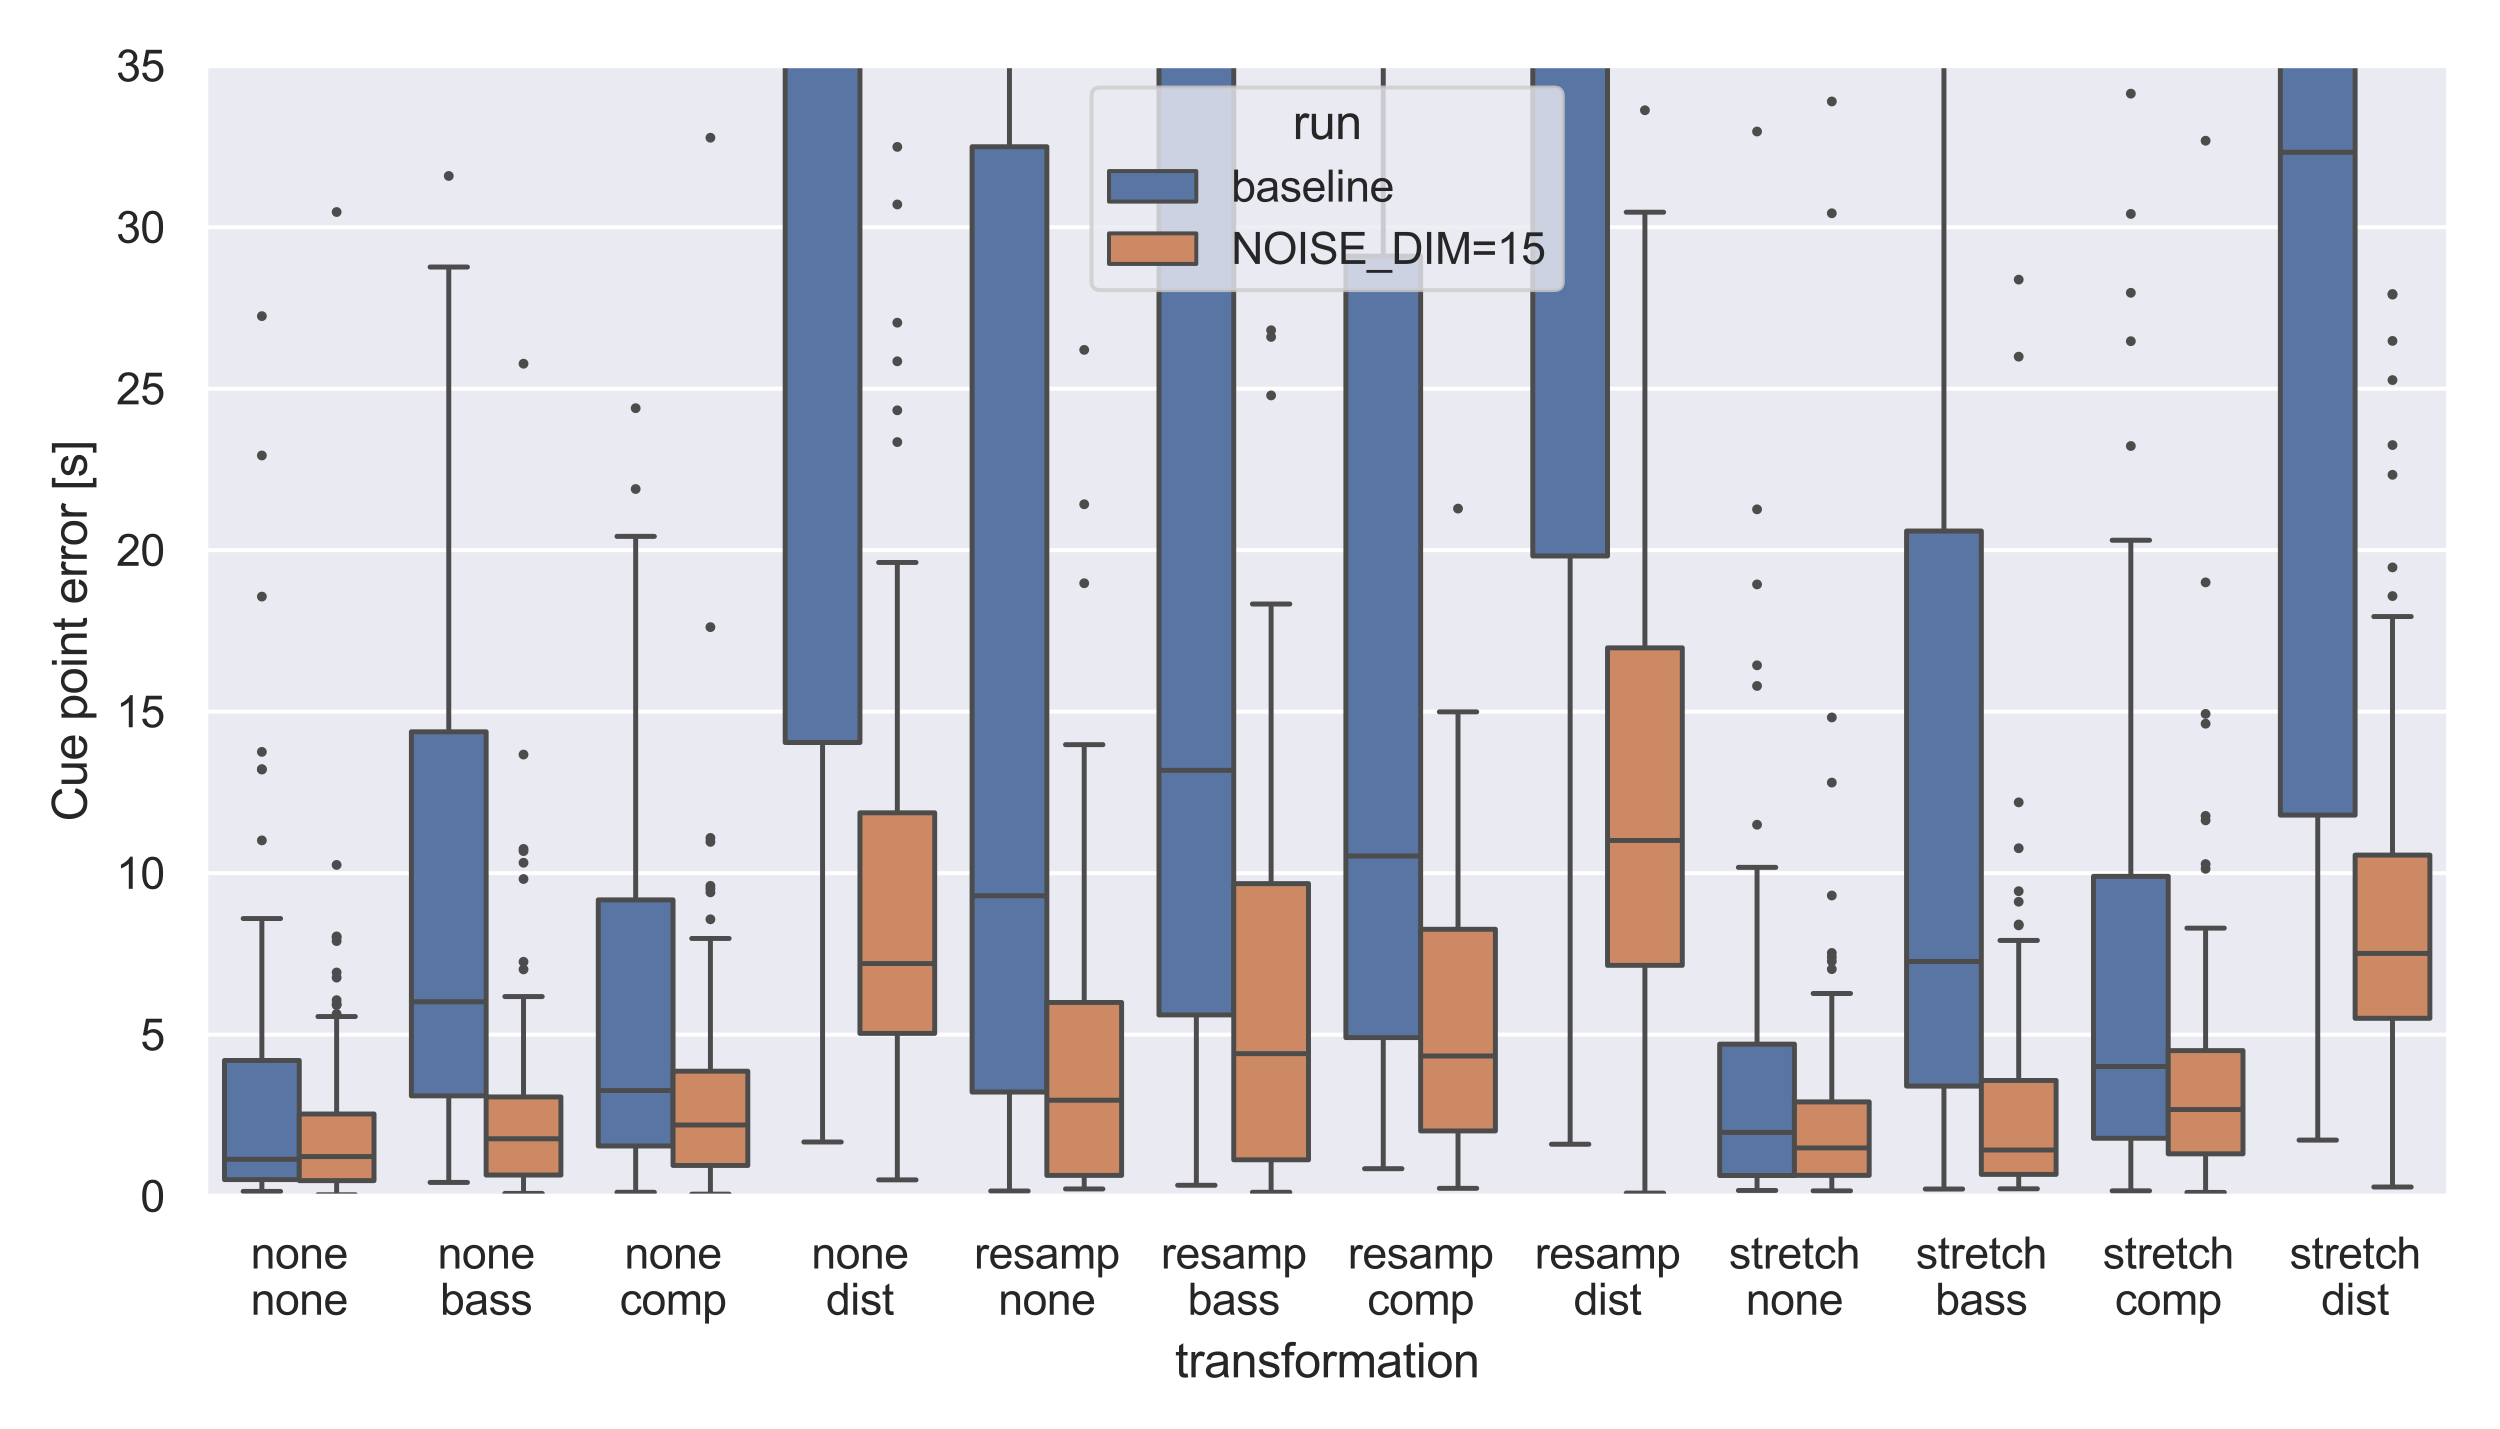 <?xml version="1.0" encoding="utf-8" standalone="no"?>
<!DOCTYPE svg PUBLIC "-//W3C//DTD SVG 1.1//EN"
  "http://www.w3.org/Graphics/SVG/1.1/DTD/svg11.dtd">
<svg xmlns:xlink="http://www.w3.org/1999/xlink" width="504pt" height="288pt" viewBox="0 0 504 288" xmlns="http://www.w3.org/2000/svg" version="1.1">
 <defs>
  <style type="text/css">*{stroke-linejoin: round; stroke-linecap: butt}</style>
 </defs>
 <g id="figure_1">
  <g id="patch_1">
   <path d="M 0 288 
L 504 288 
L 504 0 
L 0 0 
z
" style="fill: #ffffff"/>
  </g>
  <g id="axes_1">
   <g id="patch_2">
    <path d="M 41.489 241.14 
L 493.632 241.14 
L 493.632 13.248 
L 41.489 13.248 
z
" style="fill: #eaeaf2"/>
   </g>
   <g id="matplotlib.axis_1">
    <g id="xtick_1">
     <g id="text_1">
      <!-- none -->
      <g style="fill: #262626" transform="translate(50.541 255.739) scale(0.088 -0.088)">
       <defs>
        <path id="ArialMT-6e" d="M 422 0 
L 422 3319 
L 928 3319 
L 928 2847 
Q 1294 3394 1984 3394 
Q 2284 3394 2536 3286 
Q 2788 3178 2913 3003 
Q 3038 2828 3088 2588 
Q 3119 2431 3119 2041 
L 3119 0 
L 2556 0 
L 2556 2019 
Q 2556 2363 2490 2533 
Q 2425 2703 2258 2804 
Q 2091 2906 1866 2906 
Q 1506 2906 1245 2678 
Q 984 2450 984 1813 
L 984 0 
L 422 0 
z
" transform="scale(0.016)"/>
        <path id="ArialMT-6f" d="M 213 1659 
Q 213 2581 725 3025 
Q 1153 3394 1769 3394 
Q 2453 3394 2887 2945 
Q 3322 2497 3322 1706 
Q 3322 1066 3130 698 
Q 2938 331 2570 128 
Q 2203 -75 1769 -75 
Q 1072 -75 642 372 
Q 213 819 213 1659 
z
M 791 1659 
Q 791 1022 1069 705 
Q 1347 388 1769 388 
Q 2188 388 2466 706 
Q 2744 1025 2744 1678 
Q 2744 2294 2464 2611 
Q 2184 2928 1769 2928 
Q 1347 2928 1069 2612 
Q 791 2297 791 1659 
z
" transform="scale(0.016)"/>
        <path id="ArialMT-65" d="M 2694 1069 
L 3275 997 
Q 3138 488 2766 206 
Q 2394 -75 1816 -75 
Q 1088 -75 661 373 
Q 234 822 234 1631 
Q 234 2469 665 2931 
Q 1097 3394 1784 3394 
Q 2450 3394 2872 2941 
Q 3294 2488 3294 1666 
Q 3294 1616 3291 1516 
L 816 1516 
Q 847 969 1125 678 
Q 1403 388 1819 388 
Q 2128 388 2347 550 
Q 2566 713 2694 1069 
z
M 847 1978 
L 2700 1978 
Q 2663 2397 2488 2606 
Q 2219 2931 1791 2931 
Q 1403 2931 1139 2672 
Q 875 2413 847 1978 
z
" transform="scale(0.016)"/>
       </defs>
       <use xlink:href="#ArialMT-6e"/>
       <use xlink:href="#ArialMT-6f" x="55.615"/>
       <use xlink:href="#ArialMT-6e" x="111.23"/>
       <use xlink:href="#ArialMT-65" x="166.846"/>
      </g>
      <!-- none -->
      <g style="fill: #262626" transform="translate(50.541 265.047) scale(0.088 -0.088)">
       <use xlink:href="#ArialMT-6e"/>
       <use xlink:href="#ArialMT-6f" x="55.615"/>
       <use xlink:href="#ArialMT-6e" x="111.23"/>
       <use xlink:href="#ArialMT-65" x="166.846"/>
      </g>
     </g>
    </g>
    <g id="xtick_2">
     <g id="text_2">
      <!-- none -->
      <g style="fill: #262626" transform="translate(88.22 255.739) scale(0.088 -0.088)">
       <use xlink:href="#ArialMT-6e"/>
       <use xlink:href="#ArialMT-6f" x="55.615"/>
       <use xlink:href="#ArialMT-6e" x="111.23"/>
       <use xlink:href="#ArialMT-65" x="166.846"/>
      </g>
      <!-- bass -->
      <g style="fill: #262626" transform="translate(88.713 265.047) scale(0.088 -0.088)">
       <defs>
        <path id="ArialMT-62" d="M 941 0 
L 419 0 
L 419 4581 
L 981 4581 
L 981 2947 
Q 1338 3394 1891 3394 
Q 2197 3394 2470 3270 
Q 2744 3147 2920 2923 
Q 3097 2700 3197 2384 
Q 3297 2069 3297 1709 
Q 3297 856 2875 390 
Q 2453 -75 1863 -75 
Q 1275 -75 941 416 
L 941 0 
z
M 934 1684 
Q 934 1088 1097 822 
Q 1363 388 1816 388 
Q 2184 388 2453 708 
Q 2722 1028 2722 1663 
Q 2722 2313 2464 2622 
Q 2206 2931 1841 2931 
Q 1472 2931 1203 2611 
Q 934 2291 934 1684 
z
" transform="scale(0.016)"/>
        <path id="ArialMT-61" d="M 2588 409 
Q 2275 144 1986 34 
Q 1697 -75 1366 -75 
Q 819 -75 525 192 
Q 231 459 231 875 
Q 231 1119 342 1320 
Q 453 1522 633 1644 
Q 813 1766 1038 1828 
Q 1203 1872 1538 1913 
Q 2219 1994 2541 2106 
Q 2544 2222 2544 2253 
Q 2544 2597 2384 2738 
Q 2169 2928 1744 2928 
Q 1347 2928 1158 2789 
Q 969 2650 878 2297 
L 328 2372 
Q 403 2725 575 2942 
Q 747 3159 1072 3276 
Q 1397 3394 1825 3394 
Q 2250 3394 2515 3294 
Q 2781 3194 2906 3042 
Q 3031 2891 3081 2659 
Q 3109 2516 3109 2141 
L 3109 1391 
Q 3109 606 3145 398 
Q 3181 191 3288 0 
L 2700 0 
Q 2613 175 2588 409 
z
M 2541 1666 
Q 2234 1541 1622 1453 
Q 1275 1403 1131 1340 
Q 988 1278 909 1158 
Q 831 1038 831 891 
Q 831 666 1001 516 
Q 1172 366 1500 366 
Q 1825 366 2078 508 
Q 2331 650 2450 897 
Q 2541 1088 2541 1459 
L 2541 1666 
z
" transform="scale(0.016)"/>
        <path id="ArialMT-73" d="M 197 991 
L 753 1078 
Q 800 744 1014 566 
Q 1228 388 1613 388 
Q 2000 388 2187 545 
Q 2375 703 2375 916 
Q 2375 1106 2209 1216 
Q 2094 1291 1634 1406 
Q 1016 1563 777 1677 
Q 538 1791 414 1992 
Q 291 2194 291 2438 
Q 291 2659 392 2848 
Q 494 3038 669 3163 
Q 800 3259 1026 3326 
Q 1253 3394 1513 3394 
Q 1903 3394 2198 3281 
Q 2494 3169 2634 2976 
Q 2775 2784 2828 2463 
L 2278 2388 
Q 2241 2644 2061 2787 
Q 1881 2931 1553 2931 
Q 1166 2931 1000 2803 
Q 834 2675 834 2503 
Q 834 2394 903 2306 
Q 972 2216 1119 2156 
Q 1203 2125 1616 2013 
Q 2213 1853 2448 1751 
Q 2684 1650 2818 1456 
Q 2953 1263 2953 975 
Q 2953 694 2789 445 
Q 2625 197 2315 61 
Q 2006 -75 1616 -75 
Q 969 -75 630 194 
Q 291 463 197 991 
z
" transform="scale(0.016)"/>
       </defs>
       <use xlink:href="#ArialMT-62"/>
       <use xlink:href="#ArialMT-61" x="55.615"/>
       <use xlink:href="#ArialMT-73" x="111.23"/>
       <use xlink:href="#ArialMT-73" x="161.23"/>
      </g>
     </g>
    </g>
    <g id="xtick_3">
     <g id="text_3">
      <!-- none -->
      <g style="fill: #262626" transform="translate(125.898 255.739) scale(0.088 -0.088)">
       <use xlink:href="#ArialMT-6e"/>
       <use xlink:href="#ArialMT-6f" x="55.615"/>
       <use xlink:href="#ArialMT-6e" x="111.23"/>
       <use xlink:href="#ArialMT-65" x="166.846"/>
      </g>
      <!-- comp -->
      <g style="fill: #262626" transform="translate(124.927 265.047) scale(0.088 -0.088)">
       <defs>
        <path id="ArialMT-63" d="M 2588 1216 
L 3141 1144 
Q 3050 572 2676 248 
Q 2303 -75 1759 -75 
Q 1078 -75 664 370 
Q 250 816 250 1647 
Q 250 2184 428 2587 
Q 606 2991 970 3192 
Q 1334 3394 1763 3394 
Q 2303 3394 2647 3120 
Q 2991 2847 3088 2344 
L 2541 2259 
Q 2463 2594 2264 2762 
Q 2066 2931 1784 2931 
Q 1359 2931 1093 2626 
Q 828 2322 828 1663 
Q 828 994 1084 691 
Q 1341 388 1753 388 
Q 2084 388 2306 591 
Q 2528 794 2588 1216 
z
" transform="scale(0.016)"/>
        <path id="ArialMT-6d" d="M 422 0 
L 422 3319 
L 925 3319 
L 925 2853 
Q 1081 3097 1340 3245 
Q 1600 3394 1931 3394 
Q 2300 3394 2536 3241 
Q 2772 3088 2869 2813 
Q 3263 3394 3894 3394 
Q 4388 3394 4653 3120 
Q 4919 2847 4919 2278 
L 4919 0 
L 4359 0 
L 4359 2091 
Q 4359 2428 4304 2576 
Q 4250 2725 4106 2815 
Q 3963 2906 3769 2906 
Q 3419 2906 3187 2673 
Q 2956 2441 2956 1928 
L 2956 0 
L 2394 0 
L 2394 2156 
Q 2394 2531 2256 2718 
Q 2119 2906 1806 2906 
Q 1569 2906 1367 2781 
Q 1166 2656 1075 2415 
Q 984 2175 984 1722 
L 984 0 
L 422 0 
z
" transform="scale(0.016)"/>
        <path id="ArialMT-70" d="M 422 -1272 
L 422 3319 
L 934 3319 
L 934 2888 
Q 1116 3141 1344 3267 
Q 1572 3394 1897 3394 
Q 2322 3394 2647 3175 
Q 2972 2956 3137 2557 
Q 3303 2159 3303 1684 
Q 3303 1175 3120 767 
Q 2938 359 2589 142 
Q 2241 -75 1856 -75 
Q 1575 -75 1351 44 
Q 1128 163 984 344 
L 984 -1272 
L 422 -1272 
z
M 931 1641 
Q 931 1000 1190 694 
Q 1450 388 1819 388 
Q 2194 388 2461 705 
Q 2728 1022 2728 1688 
Q 2728 2322 2467 2637 
Q 2206 2953 1844 2953 
Q 1484 2953 1207 2617 
Q 931 2281 931 1641 
z
" transform="scale(0.016)"/>
       </defs>
       <use xlink:href="#ArialMT-63"/>
       <use xlink:href="#ArialMT-6f" x="50"/>
       <use xlink:href="#ArialMT-6d" x="105.615"/>
       <use xlink:href="#ArialMT-70" x="188.916"/>
      </g>
     </g>
    </g>
    <g id="xtick_4">
     <g id="text_4">
      <!-- none -->
      <g style="fill: #262626" transform="translate(163.577 255.739) scale(0.088 -0.088)">
       <use xlink:href="#ArialMT-6e"/>
       <use xlink:href="#ArialMT-6f" x="55.615"/>
       <use xlink:href="#ArialMT-6e" x="111.23"/>
       <use xlink:href="#ArialMT-65" x="166.846"/>
      </g>
      <!-- dist -->
      <g style="fill: #262626" transform="translate(166.517 265.047) scale(0.088 -0.088)">
       <defs>
        <path id="ArialMT-64" d="M 2575 0 
L 2575 419 
Q 2259 -75 1647 -75 
Q 1250 -75 917 144 
Q 584 363 401 755 
Q 219 1147 219 1656 
Q 219 2153 384 2558 
Q 550 2963 881 3178 
Q 1213 3394 1622 3394 
Q 1922 3394 2156 3267 
Q 2391 3141 2538 2938 
L 2538 4581 
L 3097 4581 
L 3097 0 
L 2575 0 
z
M 797 1656 
Q 797 1019 1065 703 
Q 1334 388 1700 388 
Q 2069 388 2326 689 
Q 2584 991 2584 1609 
Q 2584 2291 2321 2609 
Q 2059 2928 1675 2928 
Q 1300 2928 1048 2622 
Q 797 2316 797 1656 
z
" transform="scale(0.016)"/>
        <path id="ArialMT-69" d="M 425 3934 
L 425 4581 
L 988 4581 
L 988 3934 
L 425 3934 
z
M 425 0 
L 425 3319 
L 988 3319 
L 988 0 
L 425 0 
z
" transform="scale(0.016)"/>
        <path id="ArialMT-74" d="M 1650 503 
L 1731 6 
Q 1494 -44 1306 -44 
Q 1000 -44 831 53 
Q 663 150 594 308 
Q 525 466 525 972 
L 525 2881 
L 113 2881 
L 113 3319 
L 525 3319 
L 525 4141 
L 1084 4478 
L 1084 3319 
L 1650 3319 
L 1650 2881 
L 1084 2881 
L 1084 941 
Q 1084 700 1114 631 
Q 1144 563 1211 522 
Q 1278 481 1403 481 
Q 1497 481 1650 503 
z
" transform="scale(0.016)"/>
       </defs>
       <use xlink:href="#ArialMT-64"/>
       <use xlink:href="#ArialMT-69" x="55.615"/>
       <use xlink:href="#ArialMT-73" x="77.832"/>
       <use xlink:href="#ArialMT-74" x="127.832"/>
      </g>
     </g>
    </g>
    <g id="xtick_5">
     <g id="text_5">
      <!-- resamp -->
      <g style="fill: #262626" transform="translate(196.372 255.739) scale(0.088 -0.088)">
       <defs>
        <path id="ArialMT-72" d="M 416 0 
L 416 3319 
L 922 3319 
L 922 2816 
Q 1116 3169 1280 3281 
Q 1444 3394 1641 3394 
Q 1925 3394 2219 3213 
L 2025 2691 
Q 1819 2813 1613 2813 
Q 1428 2813 1281 2702 
Q 1134 2591 1072 2394 
Q 978 2094 978 1738 
L 978 0 
L 416 0 
z
" transform="scale(0.016)"/>
       </defs>
       <use xlink:href="#ArialMT-72"/>
       <use xlink:href="#ArialMT-65" x="33.301"/>
       <use xlink:href="#ArialMT-73" x="88.916"/>
       <use xlink:href="#ArialMT-61" x="138.916"/>
       <use xlink:href="#ArialMT-6d" x="194.531"/>
       <use xlink:href="#ArialMT-70" x="277.832"/>
      </g>
      <!-- none -->
      <g style="fill: #262626" transform="translate(201.256 265.047) scale(0.088 -0.088)">
       <use xlink:href="#ArialMT-6e"/>
       <use xlink:href="#ArialMT-6f" x="55.615"/>
       <use xlink:href="#ArialMT-6e" x="111.23"/>
       <use xlink:href="#ArialMT-65" x="166.846"/>
      </g>
     </g>
    </g>
    <g id="xtick_6">
     <g id="text_6">
      <!-- resamp -->
      <g style="fill: #262626" transform="translate(234.051 255.739) scale(0.088 -0.088)">
       <use xlink:href="#ArialMT-72"/>
       <use xlink:href="#ArialMT-65" x="33.301"/>
       <use xlink:href="#ArialMT-73" x="88.916"/>
       <use xlink:href="#ArialMT-61" x="138.916"/>
       <use xlink:href="#ArialMT-6d" x="194.531"/>
       <use xlink:href="#ArialMT-70" x="277.832"/>
      </g>
      <!-- bass -->
      <g style="fill: #262626" transform="translate(239.428 265.047) scale(0.088 -0.088)">
       <use xlink:href="#ArialMT-62"/>
       <use xlink:href="#ArialMT-61" x="55.615"/>
       <use xlink:href="#ArialMT-73" x="111.23"/>
       <use xlink:href="#ArialMT-73" x="161.23"/>
      </g>
     </g>
    </g>
    <g id="xtick_7">
     <g id="text_7">
      <!-- resamp -->
      <g style="fill: #262626" transform="translate(271.729 255.739) scale(0.088 -0.088)">
       <use xlink:href="#ArialMT-72"/>
       <use xlink:href="#ArialMT-65" x="33.301"/>
       <use xlink:href="#ArialMT-73" x="88.916"/>
       <use xlink:href="#ArialMT-61" x="138.916"/>
       <use xlink:href="#ArialMT-6d" x="194.531"/>
       <use xlink:href="#ArialMT-70" x="277.832"/>
      </g>
      <!-- comp -->
      <g style="fill: #262626" transform="translate(275.641 265.047) scale(0.088 -0.088)">
       <use xlink:href="#ArialMT-63"/>
       <use xlink:href="#ArialMT-6f" x="50"/>
       <use xlink:href="#ArialMT-6d" x="105.615"/>
       <use xlink:href="#ArialMT-70" x="188.916"/>
      </g>
     </g>
    </g>
    <g id="xtick_8">
     <g id="text_8">
      <!-- resamp -->
      <g style="fill: #262626" transform="translate(309.408 255.739) scale(0.088 -0.088)">
       <use xlink:href="#ArialMT-72"/>
       <use xlink:href="#ArialMT-65" x="33.301"/>
       <use xlink:href="#ArialMT-73" x="88.916"/>
       <use xlink:href="#ArialMT-61" x="138.916"/>
       <use xlink:href="#ArialMT-6d" x="194.531"/>
       <use xlink:href="#ArialMT-70" x="277.832"/>
      </g>
      <!-- dist -->
      <g style="fill: #262626" transform="translate(317.232 265.047) scale(0.088 -0.088)">
       <use xlink:href="#ArialMT-64"/>
       <use xlink:href="#ArialMT-69" x="55.615"/>
       <use xlink:href="#ArialMT-73" x="77.832"/>
       <use xlink:href="#ArialMT-74" x="127.832"/>
      </g>
     </g>
    </g>
    <g id="xtick_9">
     <g id="text_9">
      <!-- stretch -->
      <g style="fill: #262626" transform="translate(348.554 255.739) scale(0.088 -0.088)">
       <defs>
        <path id="ArialMT-68" d="M 422 0 
L 422 4581 
L 984 4581 
L 984 2938 
Q 1378 3394 1978 3394 
Q 2347 3394 2619 3248 
Q 2891 3103 3008 2847 
Q 3125 2591 3125 2103 
L 3125 0 
L 2563 0 
L 2563 2103 
Q 2563 2525 2380 2717 
Q 2197 2909 1863 2909 
Q 1613 2909 1392 2779 
Q 1172 2650 1078 2428 
Q 984 2206 984 1816 
L 984 0 
L 422 0 
z
" transform="scale(0.016)"/>
       </defs>
       <use xlink:href="#ArialMT-73"/>
       <use xlink:href="#ArialMT-74" x="50"/>
       <use xlink:href="#ArialMT-72" x="77.783"/>
       <use xlink:href="#ArialMT-65" x="111.084"/>
       <use xlink:href="#ArialMT-74" x="166.699"/>
       <use xlink:href="#ArialMT-63" x="194.482"/>
       <use xlink:href="#ArialMT-68" x="244.482"/>
      </g>
      <!-- none -->
      <g style="fill: #262626" transform="translate(351.97 265.047) scale(0.088 -0.088)">
       <use xlink:href="#ArialMT-6e"/>
       <use xlink:href="#ArialMT-6f" x="55.615"/>
       <use xlink:href="#ArialMT-6e" x="111.23"/>
       <use xlink:href="#ArialMT-65" x="166.846"/>
      </g>
     </g>
    </g>
    <g id="xtick_10">
     <g id="text_10">
      <!-- stretch -->
      <g style="fill: #262626" transform="translate(386.232 255.739) scale(0.088 -0.088)">
       <use xlink:href="#ArialMT-73"/>
       <use xlink:href="#ArialMT-74" x="50"/>
       <use xlink:href="#ArialMT-72" x="77.783"/>
       <use xlink:href="#ArialMT-65" x="111.084"/>
       <use xlink:href="#ArialMT-74" x="166.699"/>
       <use xlink:href="#ArialMT-63" x="194.482"/>
       <use xlink:href="#ArialMT-68" x="244.482"/>
      </g>
      <!-- bass -->
      <g style="fill: #262626" transform="translate(390.142 265.047) scale(0.088 -0.088)">
       <use xlink:href="#ArialMT-62"/>
       <use xlink:href="#ArialMT-61" x="55.615"/>
       <use xlink:href="#ArialMT-73" x="111.23"/>
       <use xlink:href="#ArialMT-73" x="161.23"/>
      </g>
     </g>
    </g>
    <g id="xtick_11">
     <g id="text_11">
      <!-- stretch -->
      <g style="fill: #262626" transform="translate(423.911 255.739) scale(0.088 -0.088)">
       <use xlink:href="#ArialMT-73"/>
       <use xlink:href="#ArialMT-74" x="50"/>
       <use xlink:href="#ArialMT-72" x="77.783"/>
       <use xlink:href="#ArialMT-65" x="111.084"/>
       <use xlink:href="#ArialMT-74" x="166.699"/>
       <use xlink:href="#ArialMT-63" x="194.482"/>
       <use xlink:href="#ArialMT-68" x="244.482"/>
      </g>
      <!-- comp -->
      <g style="fill: #262626" transform="translate(426.355 265.047) scale(0.088 -0.088)">
       <use xlink:href="#ArialMT-63"/>
       <use xlink:href="#ArialMT-6f" x="50"/>
       <use xlink:href="#ArialMT-6d" x="105.615"/>
       <use xlink:href="#ArialMT-70" x="188.916"/>
      </g>
     </g>
    </g>
    <g id="xtick_12">
     <g id="text_12">
      <!-- stretch -->
      <g style="fill: #262626" transform="translate(461.589 255.739) scale(0.088 -0.088)">
       <use xlink:href="#ArialMT-73"/>
       <use xlink:href="#ArialMT-74" x="50"/>
       <use xlink:href="#ArialMT-72" x="77.783"/>
       <use xlink:href="#ArialMT-65" x="111.084"/>
       <use xlink:href="#ArialMT-74" x="166.699"/>
       <use xlink:href="#ArialMT-63" x="194.482"/>
       <use xlink:href="#ArialMT-68" x="244.482"/>
      </g>
      <!-- dist -->
      <g style="fill: #262626" transform="translate(467.946 265.047) scale(0.088 -0.088)">
       <use xlink:href="#ArialMT-64"/>
       <use xlink:href="#ArialMT-69" x="55.615"/>
       <use xlink:href="#ArialMT-73" x="77.832"/>
       <use xlink:href="#ArialMT-74" x="127.832"/>
      </g>
     </g>
    </g>
    <g id="text_13">
     <!-- transformation -->
     <g style="fill: #262626" transform="translate(236.883 277.667) scale(0.096 -0.096)">
      <defs>
       <path id="ArialMT-66" d="M 556 0 
L 556 2881 
L 59 2881 
L 59 3319 
L 556 3319 
L 556 3672 
Q 556 4006 616 4169 
Q 697 4388 901 4523 
Q 1106 4659 1475 4659 
Q 1713 4659 2000 4603 
L 1916 4113 
Q 1741 4144 1584 4144 
Q 1328 4144 1222 4034 
Q 1116 3925 1116 3625 
L 1116 3319 
L 1763 3319 
L 1763 2881 
L 1116 2881 
L 1116 0 
L 556 0 
z
" transform="scale(0.016)"/>
      </defs>
      <use xlink:href="#ArialMT-74"/>
      <use xlink:href="#ArialMT-72" x="27.783"/>
      <use xlink:href="#ArialMT-61" x="61.084"/>
      <use xlink:href="#ArialMT-6e" x="116.699"/>
      <use xlink:href="#ArialMT-73" x="172.314"/>
      <use xlink:href="#ArialMT-66" x="222.314"/>
      <use xlink:href="#ArialMT-6f" x="250.098"/>
      <use xlink:href="#ArialMT-72" x="305.713"/>
      <use xlink:href="#ArialMT-6d" x="339.014"/>
      <use xlink:href="#ArialMT-61" x="422.314"/>
      <use xlink:href="#ArialMT-74" x="477.93"/>
      <use xlink:href="#ArialMT-69" x="505.713"/>
      <use xlink:href="#ArialMT-6f" x="527.93"/>
      <use xlink:href="#ArialMT-6e" x="583.545"/>
     </g>
    </g>
   </g>
   <g id="matplotlib.axis_2">
    <g id="ytick_1">
     <g id="line2d_1">
      <path d="M 41.489 241.14 
L 493.632 241.14 
" clip-path="url(#pdb312fd28b)" style="fill: none; stroke: #ffffff; stroke-width: 0.8; stroke-linecap: round"/>
     </g>
     <g id="text_14">
      <!-- 0 -->
      <g style="fill: #262626" transform="translate(28.296 244.289) scale(0.088 -0.088)">
       <defs>
        <path id="ArialMT-30" d="M 266 2259 
Q 266 3072 433 3567 
Q 600 4063 929 4331 
Q 1259 4600 1759 4600 
Q 2128 4600 2406 4451 
Q 2684 4303 2865 4023 
Q 3047 3744 3150 3342 
Q 3253 2941 3253 2259 
Q 3253 1453 3087 958 
Q 2922 463 2592 192 
Q 2263 -78 1759 -78 
Q 1097 -78 719 397 
Q 266 969 266 2259 
z
M 844 2259 
Q 844 1131 1108 757 
Q 1372 384 1759 384 
Q 2147 384 2411 759 
Q 2675 1134 2675 2259 
Q 2675 3391 2411 3762 
Q 2147 4134 1753 4134 
Q 1366 4134 1134 3806 
Q 844 3388 844 2259 
z
" transform="scale(0.016)"/>
       </defs>
       <use xlink:href="#ArialMT-30"/>
      </g>
     </g>
    </g>
    <g id="ytick_2">
     <g id="line2d_2">
      <path d="M 41.489 208.584 
L 493.632 208.584 
" clip-path="url(#pdb312fd28b)" style="fill: none; stroke: #ffffff; stroke-width: 0.8; stroke-linecap: round"/>
     </g>
     <g id="text_15">
      <!-- 5 -->
      <g style="fill: #262626" transform="translate(28.296 211.733) scale(0.088 -0.088)">
       <defs>
        <path id="ArialMT-35" d="M 266 1200 
L 856 1250 
Q 922 819 1161 601 
Q 1400 384 1738 384 
Q 2144 384 2425 690 
Q 2706 997 2706 1503 
Q 2706 1984 2436 2262 
Q 2166 2541 1728 2541 
Q 1456 2541 1237 2417 
Q 1019 2294 894 2097 
L 366 2166 
L 809 4519 
L 3088 4519 
L 3088 3981 
L 1259 3981 
L 1013 2750 
Q 1425 3038 1878 3038 
Q 2478 3038 2890 2622 
Q 3303 2206 3303 1553 
Q 3303 931 2941 478 
Q 2500 -78 1738 -78 
Q 1113 -78 717 272 
Q 322 622 266 1200 
z
" transform="scale(0.016)"/>
       </defs>
       <use xlink:href="#ArialMT-35"/>
      </g>
     </g>
    </g>
    <g id="ytick_3">
     <g id="line2d_3">
      <path d="M 41.489 176.028 
L 493.632 176.028 
" clip-path="url(#pdb312fd28b)" style="fill: none; stroke: #ffffff; stroke-width: 0.8; stroke-linecap: round"/>
     </g>
     <g id="text_16">
      <!-- 10 -->
      <g style="fill: #262626" transform="translate(23.402 179.177) scale(0.088 -0.088)">
       <defs>
        <path id="ArialMT-31" d="M 2384 0 
L 1822 0 
L 1822 3584 
Q 1619 3391 1289 3197 
Q 959 3003 697 2906 
L 697 3450 
Q 1169 3672 1522 3987 
Q 1875 4303 2022 4600 
L 2384 4600 
L 2384 0 
z
" transform="scale(0.016)"/>
       </defs>
       <use xlink:href="#ArialMT-31"/>
       <use xlink:href="#ArialMT-30" x="55.615"/>
      </g>
     </g>
    </g>
    <g id="ytick_4">
     <g id="line2d_4">
      <path d="M 41.489 143.472 
L 493.632 143.472 
" clip-path="url(#pdb312fd28b)" style="fill: none; stroke: #ffffff; stroke-width: 0.8; stroke-linecap: round"/>
     </g>
     <g id="text_17">
      <!-- 15 -->
      <g style="fill: #262626" transform="translate(23.402 146.621) scale(0.088 -0.088)">
       <use xlink:href="#ArialMT-31"/>
       <use xlink:href="#ArialMT-35" x="55.615"/>
      </g>
     </g>
    </g>
    <g id="ytick_5">
     <g id="line2d_5">
      <path d="M 41.489 110.916 
L 493.632 110.916 
" clip-path="url(#pdb312fd28b)" style="fill: none; stroke: #ffffff; stroke-width: 0.8; stroke-linecap: round"/>
     </g>
     <g id="text_18">
      <!-- 20 -->
      <g style="fill: #262626" transform="translate(23.402 114.065) scale(0.088 -0.088)">
       <defs>
        <path id="ArialMT-32" d="M 3222 541 
L 3222 0 
L 194 0 
Q 188 203 259 391 
Q 375 700 629 1000 
Q 884 1300 1366 1694 
Q 2113 2306 2375 2664 
Q 2638 3022 2638 3341 
Q 2638 3675 2398 3904 
Q 2159 4134 1775 4134 
Q 1369 4134 1125 3890 
Q 881 3647 878 3216 
L 300 3275 
Q 359 3922 746 4261 
Q 1134 4600 1788 4600 
Q 2447 4600 2831 4234 
Q 3216 3869 3216 3328 
Q 3216 3053 3103 2787 
Q 2991 2522 2730 2228 
Q 2469 1934 1863 1422 
Q 1356 997 1212 845 
Q 1069 694 975 541 
L 3222 541 
z
" transform="scale(0.016)"/>
       </defs>
       <use xlink:href="#ArialMT-32"/>
       <use xlink:href="#ArialMT-30" x="55.615"/>
      </g>
     </g>
    </g>
    <g id="ytick_6">
     <g id="line2d_6">
      <path d="M 41.489 78.36 
L 493.632 78.36 
" clip-path="url(#pdb312fd28b)" style="fill: none; stroke: #ffffff; stroke-width: 0.8; stroke-linecap: round"/>
     </g>
     <g id="text_19">
      <!-- 25 -->
      <g style="fill: #262626" transform="translate(23.402 81.509) scale(0.088 -0.088)">
       <use xlink:href="#ArialMT-32"/>
       <use xlink:href="#ArialMT-35" x="55.615"/>
      </g>
     </g>
    </g>
    <g id="ytick_7">
     <g id="line2d_7">
      <path d="M 41.489 45.804 
L 493.632 45.804 
" clip-path="url(#pdb312fd28b)" style="fill: none; stroke: #ffffff; stroke-width: 0.8; stroke-linecap: round"/>
     </g>
     <g id="text_20">
      <!-- 30 -->
      <g style="fill: #262626" transform="translate(23.402 48.953) scale(0.088 -0.088)">
       <defs>
        <path id="ArialMT-33" d="M 269 1209 
L 831 1284 
Q 928 806 1161 595 
Q 1394 384 1728 384 
Q 2125 384 2398 659 
Q 2672 934 2672 1341 
Q 2672 1728 2419 1979 
Q 2166 2231 1775 2231 
Q 1616 2231 1378 2169 
L 1441 2663 
Q 1497 2656 1531 2656 
Q 1891 2656 2178 2843 
Q 2466 3031 2466 3422 
Q 2466 3731 2256 3934 
Q 2047 4138 1716 4138 
Q 1388 4138 1169 3931 
Q 950 3725 888 3313 
L 325 3413 
Q 428 3978 793 4289 
Q 1159 4600 1703 4600 
Q 2078 4600 2393 4439 
Q 2709 4278 2876 4000 
Q 3044 3722 3044 3409 
Q 3044 3113 2884 2869 
Q 2725 2625 2413 2481 
Q 2819 2388 3044 2092 
Q 3269 1797 3269 1353 
Q 3269 753 2831 336 
Q 2394 -81 1725 -81 
Q 1122 -81 723 278 
Q 325 638 269 1209 
z
" transform="scale(0.016)"/>
       </defs>
       <use xlink:href="#ArialMT-33"/>
       <use xlink:href="#ArialMT-30" x="55.615"/>
      </g>
     </g>
    </g>
    <g id="ytick_8">
     <g id="line2d_8">
      <path d="M 41.489 13.248 
L 493.632 13.248 
" clip-path="url(#pdb312fd28b)" style="fill: none; stroke: #ffffff; stroke-width: 0.8; stroke-linecap: round"/>
     </g>
     <g id="text_21">
      <!-- 35 -->
      <g style="fill: #262626" transform="translate(23.402 16.397) scale(0.088 -0.088)">
       <use xlink:href="#ArialMT-33"/>
       <use xlink:href="#ArialMT-35" x="55.615"/>
      </g>
     </g>
    </g>
    <g id="text_22">
     <!-- Cue point error [s] -->
     <g style="fill: #262626" transform="translate(17.494 165.607) rotate(-90) scale(0.096 -0.096)">
      <defs>
       <path id="ArialMT-43" d="M 3763 1606 
L 4369 1453 
Q 4178 706 3683 314 
Q 3188 -78 2472 -78 
Q 1731 -78 1267 223 
Q 803 525 561 1097 
Q 319 1669 319 2325 
Q 319 3041 592 3573 
Q 866 4106 1370 4382 
Q 1875 4659 2481 4659 
Q 3169 4659 3637 4309 
Q 4106 3959 4291 3325 
L 3694 3184 
Q 3534 3684 3231 3912 
Q 2928 4141 2469 4141 
Q 1941 4141 1586 3887 
Q 1231 3634 1087 3207 
Q 944 2781 944 2328 
Q 944 1744 1114 1308 
Q 1284 872 1643 656 
Q 2003 441 2422 441 
Q 2931 441 3284 734 
Q 3638 1028 3763 1606 
z
" transform="scale(0.016)"/>
       <path id="ArialMT-75" d="M 2597 0 
L 2597 488 
Q 2209 -75 1544 -75 
Q 1250 -75 995 37 
Q 741 150 617 320 
Q 494 491 444 738 
Q 409 903 409 1263 
L 409 3319 
L 972 3319 
L 972 1478 
Q 972 1038 1006 884 
Q 1059 663 1231 536 
Q 1403 409 1656 409 
Q 1909 409 2131 539 
Q 2353 669 2445 892 
Q 2538 1116 2538 1541 
L 2538 3319 
L 3100 3319 
L 3100 0 
L 2597 0 
z
" transform="scale(0.016)"/>
       <path id="ArialMT-20" transform="scale(0.016)"/>
       <path id="ArialMT-5b" d="M 434 -1272 
L 434 4581 
L 1675 4581 
L 1675 4116 
L 997 4116 
L 997 -806 
L 1675 -806 
L 1675 -1272 
L 434 -1272 
z
" transform="scale(0.016)"/>
       <path id="ArialMT-5d" d="M 1363 -1272 
L 122 -1272 
L 122 -806 
L 800 -806 
L 800 4116 
L 122 4116 
L 122 4581 
L 1363 4581 
L 1363 -1272 
z
" transform="scale(0.016)"/>
      </defs>
      <use xlink:href="#ArialMT-43"/>
      <use xlink:href="#ArialMT-75" x="72.217"/>
      <use xlink:href="#ArialMT-65" x="127.832"/>
      <use xlink:href="#ArialMT-20" x="183.447"/>
      <use xlink:href="#ArialMT-70" x="211.23"/>
      <use xlink:href="#ArialMT-6f" x="266.846"/>
      <use xlink:href="#ArialMT-69" x="322.461"/>
      <use xlink:href="#ArialMT-6e" x="344.678"/>
      <use xlink:href="#ArialMT-74" x="400.293"/>
      <use xlink:href="#ArialMT-20" x="428.076"/>
      <use xlink:href="#ArialMT-65" x="455.859"/>
      <use xlink:href="#ArialMT-72" x="511.475"/>
      <use xlink:href="#ArialMT-72" x="544.775"/>
      <use xlink:href="#ArialMT-6f" x="578.076"/>
      <use xlink:href="#ArialMT-72" x="633.691"/>
      <use xlink:href="#ArialMT-20" x="666.992"/>
      <use xlink:href="#ArialMT-5b" x="694.775"/>
      <use xlink:href="#ArialMT-73" x="722.559"/>
      <use xlink:href="#ArialMT-5d" x="772.559"/>
     </g>
    </g>
   </g>
   <g id="patch_3">
    <path d="M 60.329 241.14 
L 60.329 241.14 
L 60.329 241.14 
L 60.329 241.14 
z
" clip-path="url(#pdb312fd28b)" style="fill: #5875a4; stroke: #4c4c4c; stroke-width: 0.8; stroke-linejoin: miter"/>
   </g>
   <g id="patch_4">
    <path d="M 60.329 241.14 
L 60.329 241.14 
L 60.329 241.14 
L 60.329 241.14 
z
" clip-path="url(#pdb312fd28b)" style="fill: #cc8963; stroke: #4c4c4c; stroke-width: 0.8; stroke-linejoin: miter"/>
   </g>
   <g id="patch_5">
    <path d="M 45.257 237.809 
L 60.329 237.809 
L 60.329 213.788 
L 45.257 213.788 
L 45.257 237.809 
z
" clip-path="url(#pdb312fd28b)" style="fill: #5875a4; stroke: #4c4c4c; stroke-linejoin: miter"/>
   </g>
   <g id="line2d_9">
    <path d="M 52.793 237.809 
L 52.793 240.186 
" clip-path="url(#pdb312fd28b)" style="fill: none; stroke: #4c4c4c"/>
   </g>
   <g id="line2d_10">
    <path d="M 52.793 213.788 
L 52.793 185.177 
" clip-path="url(#pdb312fd28b)" style="fill: none; stroke: #4c4c4c"/>
   </g>
   <g id="line2d_11">
    <path d="M 49.025 240.186 
L 56.561 240.186 
" clip-path="url(#pdb312fd28b)" style="fill: none; stroke: #4c4c4c; stroke-linecap: round"/>
   </g>
   <g id="line2d_12">
    <path d="M 49.025 185.177 
L 56.561 185.177 
" clip-path="url(#pdb312fd28b)" style="fill: none; stroke: #4c4c4c; stroke-linecap: round"/>
   </g>
   <g id="line2d_13">
    <defs>
     <path id="md0a4e275be" d="M 0 0.5 
C 0.133 0.5 0.26 0.447 0.354 0.354 
C 0.447 0.26 0.5 0.133 0.5 0 
C 0.5 -0.133 0.447 -0.26 0.354 -0.354 
C 0.26 -0.447 0.133 -0.5 0 -0.5 
C -0.133 -0.5 -0.26 -0.447 -0.354 -0.354 
C -0.447 -0.26 -0.5 -0.133 -0.5 0 
C -0.5 0.133 -0.447 0.26 -0.354 0.354 
C -0.26 0.447 -0.133 0.5 0 0.5 
z
" style="stroke: #4c4c4c"/>
    </defs>
    <g clip-path="url(#pdb312fd28b)">
     <use xlink:href="#md0a4e275be" x="52.793" y="151.578" style="fill-opacity: 0; stroke: #4c4c4c"/>
     <use xlink:href="#md0a4e275be" x="52.793" y="-1" style="fill-opacity: 0; stroke: #4c4c4c"/>
     <use xlink:href="#md0a4e275be" x="52.793" y="-1" style="fill-opacity: 0; stroke: #4c4c4c"/>
     <use xlink:href="#md0a4e275be" x="52.793" y="120.273" style="fill-opacity: 0; stroke: #4c4c4c"/>
     <use xlink:href="#md0a4e275be" x="52.793" y="-1" style="fill-opacity: 0; stroke: #4c4c4c"/>
     <use xlink:href="#md0a4e275be" x="52.793" y="-1" style="fill-opacity: 0; stroke: #4c4c4c"/>
     <use xlink:href="#md0a4e275be" x="52.793" y="155.138" style="fill-opacity: 0; stroke: #4c4c4c"/>
     <use xlink:href="#md0a4e275be" x="52.793" y="-1" style="fill-opacity: 0; stroke: #4c4c4c"/>
     <use xlink:href="#md0a4e275be" x="52.793" y="-1" style="fill-opacity: 0; stroke: #4c4c4c"/>
     <use xlink:href="#md0a4e275be" x="52.793" y="91.826" style="fill-opacity: 0; stroke: #4c4c4c"/>
     <use xlink:href="#md0a4e275be" x="52.793" y="-1" style="fill-opacity: 0; stroke: #4c4c4c"/>
     <use xlink:href="#md0a4e275be" x="52.793" y="-1" style="fill-opacity: 0; stroke: #4c4c4c"/>
     <use xlink:href="#md0a4e275be" x="52.793" y="63.73" style="fill-opacity: 0; stroke: #4c4c4c"/>
     <use xlink:href="#md0a4e275be" x="52.793" y="169.425" style="fill-opacity: 0; stroke: #4c4c4c"/>
     <use xlink:href="#md0a4e275be" x="52.793" y="-1" style="fill-opacity: 0; stroke: #4c4c4c"/>
     <use xlink:href="#md0a4e275be" x="52.793" y="-1" style="fill-opacity: 0; stroke: #4c4c4c"/>
     <use xlink:href="#md0a4e275be" x="52.793" y="155.067" style="fill-opacity: 0; stroke: #4c4c4c"/>
    </g>
   </g>
   <g id="patch_6">
    <path d="M 82.936 220.929 
L 98.007 220.929 
L 98.007 147.53 
L 82.936 147.53 
L 82.936 220.929 
z
" clip-path="url(#pdb312fd28b)" style="fill: #5875a4; stroke: #4c4c4c; stroke-linejoin: miter"/>
   </g>
   <g id="line2d_14">
    <path d="M 90.471 220.929 
L 90.471 238.379 
" clip-path="url(#pdb312fd28b)" style="fill: none; stroke: #4c4c4c"/>
   </g>
   <g id="line2d_15">
    <path d="M 90.471 147.53 
L 90.471 53.833 
" clip-path="url(#pdb312fd28b)" style="fill: none; stroke: #4c4c4c"/>
   </g>
   <g id="line2d_16">
    <path d="M 86.704 238.379 
L 94.239 238.379 
" clip-path="url(#pdb312fd28b)" style="fill: none; stroke: #4c4c4c; stroke-linecap: round"/>
   </g>
   <g id="line2d_17">
    <path d="M 86.704 53.833 
L 94.239 53.833 
" clip-path="url(#pdb312fd28b)" style="fill: none; stroke: #4c4c4c; stroke-linecap: round"/>
   </g>
   <g id="line2d_18">
    <g clip-path="url(#pdb312fd28b)">
     <use xlink:href="#md0a4e275be" x="90.471" y="-1" style="fill-opacity: 0; stroke: #4c4c4c"/>
     <use xlink:href="#md0a4e275be" x="90.471" y="35.472" style="fill-opacity: 0; stroke: #4c4c4c"/>
     <use xlink:href="#md0a4e275be" x="90.471" y="-1" style="fill-opacity: 0; stroke: #4c4c4c"/>
    </g>
   </g>
   <g id="patch_7">
    <path d="M 120.614 231.025 
L 135.686 231.025 
L 135.686 181.418 
L 120.614 181.418 
L 120.614 231.025 
z
" clip-path="url(#pdb312fd28b)" style="fill: #5875a4; stroke: #4c4c4c; stroke-linejoin: miter"/>
   </g>
   <g id="line2d_19">
    <path d="M 128.15 231.025 
L 128.15 240.367 
" clip-path="url(#pdb312fd28b)" style="fill: none; stroke: #4c4c4c"/>
   </g>
   <g id="line2d_20">
    <path d="M 128.15 181.418 
L 128.15 108.133 
" clip-path="url(#pdb312fd28b)" style="fill: none; stroke: #4c4c4c"/>
   </g>
   <g id="line2d_21">
    <path d="M 124.382 240.367 
L 131.918 240.367 
" clip-path="url(#pdb312fd28b)" style="fill: none; stroke: #4c4c4c; stroke-linecap: round"/>
   </g>
   <g id="line2d_22">
    <path d="M 124.382 108.133 
L 131.918 108.133 
" clip-path="url(#pdb312fd28b)" style="fill: none; stroke: #4c4c4c; stroke-linecap: round"/>
   </g>
   <g id="line2d_23">
    <g clip-path="url(#pdb312fd28b)">
     <use xlink:href="#md0a4e275be" x="128.15" y="-1" style="fill-opacity: 0; stroke: #4c4c4c"/>
     <use xlink:href="#md0a4e275be" x="128.15" y="-0.925" style="fill-opacity: 0; stroke: #4c4c4c"/>
     <use xlink:href="#md0a4e275be" x="128.15" y="-1" style="fill-opacity: 0; stroke: #4c4c4c"/>
     <use xlink:href="#md0a4e275be" x="128.15" y="-1" style="fill-opacity: 0; stroke: #4c4c4c"/>
     <use xlink:href="#md0a4e275be" x="128.15" y="98.586" style="fill-opacity: 0; stroke: #4c4c4c"/>
     <use xlink:href="#md0a4e275be" x="128.15" y="82.29" style="fill-opacity: 0; stroke: #4c4c4c"/>
     <use xlink:href="#md0a4e275be" x="128.15" y="-1" style="fill-opacity: 0; stroke: #4c4c4c"/>
    </g>
   </g>
   <g id="patch_8">
    <path d="M 158.293 149.686 
L 173.364 149.686 
L 173.364 -417.295 
L 158.293 -417.295 
L 158.293 149.686 
z
" clip-path="url(#pdb312fd28b)" style="fill: #5875a4; stroke: #4c4c4c; stroke-linejoin: miter"/>
   </g>
   <g id="line2d_24">
    <path d="M 165.829 149.686 
L 165.829 230.23 
" clip-path="url(#pdb312fd28b)" style="fill: none; stroke: #4c4c4c"/>
   </g>
   <g id="line2d_25">
    <path clip-path="url(#pdb312fd28b)" style="fill: none; stroke: #4c4c4c"/>
   </g>
   <g id="line2d_26">
    <path d="M 162.061 230.23 
L 169.596 230.23 
" clip-path="url(#pdb312fd28b)" style="fill: none; stroke: #4c4c4c; stroke-linecap: round"/>
   </g>
   <g id="line2d_27">
    <path clip-path="url(#pdb312fd28b)" style="fill: none; stroke: #4c4c4c; stroke-linecap: round"/>
   </g>
   <g id="line2d_28">
    <g clip-path="url(#pdb312fd28b)"/>
   </g>
   <g id="patch_9">
    <path d="M 195.971 220.152 
L 211.043 220.152 
L 211.043 29.581 
L 195.971 29.581 
L 195.971 220.152 
z
" clip-path="url(#pdb312fd28b)" style="fill: #5875a4; stroke: #4c4c4c; stroke-linejoin: miter"/>
   </g>
   <g id="line2d_29">
    <path d="M 203.507 220.152 
L 203.507 240.112 
" clip-path="url(#pdb312fd28b)" style="fill: none; stroke: #4c4c4c"/>
   </g>
   <g id="line2d_30">
    <path d="M 203.507 29.581 
L 203.507 -1 
" clip-path="url(#pdb312fd28b)" style="fill: none; stroke: #4c4c4c"/>
   </g>
   <g id="line2d_31">
    <path d="M 199.739 240.112 
L 207.275 240.112 
" clip-path="url(#pdb312fd28b)" style="fill: none; stroke: #4c4c4c; stroke-linecap: round"/>
   </g>
   <g id="line2d_32">
    <path clip-path="url(#pdb312fd28b)" style="fill: none; stroke: #4c4c4c; stroke-linecap: round"/>
   </g>
   <g id="line2d_33">
    <g clip-path="url(#pdb312fd28b)"/>
   </g>
   <g id="patch_10">
    <path d="M 233.65 204.611 
L 248.721 204.611 
L 248.721 -81.051 
L 233.65 -81.051 
L 233.65 204.611 
z
" clip-path="url(#pdb312fd28b)" style="fill: #5875a4; stroke: #4c4c4c; stroke-linejoin: miter"/>
   </g>
   <g id="line2d_34">
    <path d="M 241.186 204.611 
L 241.186 238.948 
" clip-path="url(#pdb312fd28b)" style="fill: none; stroke: #4c4c4c"/>
   </g>
   <g id="line2d_35">
    <path clip-path="url(#pdb312fd28b)" style="fill: none; stroke: #4c4c4c"/>
   </g>
   <g id="line2d_36">
    <path d="M 237.418 238.948 
L 244.953 238.948 
" clip-path="url(#pdb312fd28b)" style="fill: none; stroke: #4c4c4c; stroke-linecap: round"/>
   </g>
   <g id="line2d_37">
    <path clip-path="url(#pdb312fd28b)" style="fill: none; stroke: #4c4c4c; stroke-linecap: round"/>
   </g>
   <g id="line2d_38">
    <g clip-path="url(#pdb312fd28b)"/>
   </g>
   <g id="patch_11">
    <path d="M 271.328 209.177 
L 286.4 209.177 
L 286.4 51.635 
L 271.328 51.635 
L 271.328 209.177 
z
" clip-path="url(#pdb312fd28b)" style="fill: #5875a4; stroke: #4c4c4c; stroke-linejoin: miter"/>
   </g>
   <g id="line2d_39">
    <path d="M 278.864 209.177 
L 278.864 235.611 
" clip-path="url(#pdb312fd28b)" style="fill: none; stroke: #4c4c4c"/>
   </g>
   <g id="line2d_40">
    <path d="M 278.864 51.635 
L 278.864 -1 
" clip-path="url(#pdb312fd28b)" style="fill: none; stroke: #4c4c4c"/>
   </g>
   <g id="line2d_41">
    <path d="M 275.096 235.611 
L 282.632 235.611 
" clip-path="url(#pdb312fd28b)" style="fill: none; stroke: #4c4c4c; stroke-linecap: round"/>
   </g>
   <g id="line2d_42">
    <path clip-path="url(#pdb312fd28b)" style="fill: none; stroke: #4c4c4c; stroke-linecap: round"/>
   </g>
   <g id="line2d_43">
    <g clip-path="url(#pdb312fd28b)"/>
   </g>
   <g id="patch_12">
    <path d="M 309.007 112.084 
L 324.078 112.084 
L 324.078 -673.889 
L 309.007 -673.889 
L 309.007 112.084 
z
" clip-path="url(#pdb312fd28b)" style="fill: #5875a4; stroke: #4c4c4c; stroke-linejoin: miter"/>
   </g>
   <g id="line2d_44">
    <path d="M 316.543 112.084 
L 316.543 230.675 
" clip-path="url(#pdb312fd28b)" style="fill: none; stroke: #4c4c4c"/>
   </g>
   <g id="line2d_45">
    <path clip-path="url(#pdb312fd28b)" style="fill: none; stroke: #4c4c4c"/>
   </g>
   <g id="line2d_46">
    <path d="M 312.775 230.675 
L 320.311 230.675 
" clip-path="url(#pdb312fd28b)" style="fill: none; stroke: #4c4c4c; stroke-linecap: round"/>
   </g>
   <g id="line2d_47">
    <path clip-path="url(#pdb312fd28b)" style="fill: none; stroke: #4c4c4c; stroke-linecap: round"/>
   </g>
   <g id="line2d_48">
    <g clip-path="url(#pdb312fd28b)"/>
   </g>
   <g id="patch_13">
    <path d="M 346.686 236.98 
L 361.757 236.98 
L 361.757 210.502 
L 346.686 210.502 
L 346.686 236.98 
z
" clip-path="url(#pdb312fd28b)" style="fill: #5875a4; stroke: #4c4c4c; stroke-linejoin: miter"/>
   </g>
   <g id="line2d_49">
    <path d="M 354.221 236.98 
L 354.221 239.996 
" clip-path="url(#pdb312fd28b)" style="fill: none; stroke: #4c4c4c"/>
   </g>
   <g id="line2d_50">
    <path d="M 354.221 210.502 
L 354.221 174.861 
" clip-path="url(#pdb312fd28b)" style="fill: none; stroke: #4c4c4c"/>
   </g>
   <g id="line2d_51">
    <path d="M 350.453 239.996 
L 357.989 239.996 
" clip-path="url(#pdb312fd28b)" style="fill: none; stroke: #4c4c4c; stroke-linecap: round"/>
   </g>
   <g id="line2d_52">
    <path d="M 350.453 174.861 
L 357.989 174.861 
" clip-path="url(#pdb312fd28b)" style="fill: none; stroke: #4c4c4c; stroke-linecap: round"/>
   </g>
   <g id="line2d_53">
    <g clip-path="url(#pdb312fd28b)">
     <use xlink:href="#md0a4e275be" x="354.221" y="-1" style="fill-opacity: 0; stroke: #4c4c4c"/>
     <use xlink:href="#md0a4e275be" x="354.221" y="138.286" style="fill-opacity: 0; stroke: #4c4c4c"/>
     <use xlink:href="#md0a4e275be" x="354.221" y="-1" style="fill-opacity: 0; stroke: #4c4c4c"/>
     <use xlink:href="#md0a4e275be" x="354.221" y="-1" style="fill-opacity: 0; stroke: #4c4c4c"/>
     <use xlink:href="#md0a4e275be" x="354.221" y="102.68" style="fill-opacity: 0; stroke: #4c4c4c"/>
     <use xlink:href="#md0a4e275be" x="354.221" y="-1" style="fill-opacity: 0; stroke: #4c4c4c"/>
     <use xlink:href="#md0a4e275be" x="354.221" y="-1" style="fill-opacity: 0; stroke: #4c4c4c"/>
     <use xlink:href="#md0a4e275be" x="354.221" y="134.13" style="fill-opacity: 0; stroke: #4c4c4c"/>
     <use xlink:href="#md0a4e275be" x="354.221" y="-1" style="fill-opacity: 0; stroke: #4c4c4c"/>
     <use xlink:href="#md0a4e275be" x="354.221" y="-1" style="fill-opacity: 0; stroke: #4c4c4c"/>
     <use xlink:href="#md0a4e275be" x="354.221" y="166.265" style="fill-opacity: 0; stroke: #4c4c4c"/>
     <use xlink:href="#md0a4e275be" x="354.221" y="-1" style="fill-opacity: 0; stroke: #4c4c4c"/>
     <use xlink:href="#md0a4e275be" x="354.221" y="-1" style="fill-opacity: 0; stroke: #4c4c4c"/>
     <use xlink:href="#md0a4e275be" x="354.221" y="117.816" style="fill-opacity: 0; stroke: #4c4c4c"/>
     <use xlink:href="#md0a4e275be" x="354.221" y="-1" style="fill-opacity: 0; stroke: #4c4c4c"/>
     <use xlink:href="#md0a4e275be" x="354.221" y="-1" style="fill-opacity: 0; stroke: #4c4c4c"/>
     <use xlink:href="#md0a4e275be" x="354.221" y="26.517" style="fill-opacity: 0; stroke: #4c4c4c"/>
    </g>
   </g>
   <g id="patch_14">
    <path d="M 384.364 218.956 
L 399.436 218.956 
L 399.436 107.057 
L 384.364 107.057 
L 384.364 218.956 
z
" clip-path="url(#pdb312fd28b)" style="fill: #5875a4; stroke: #4c4c4c; stroke-linejoin: miter"/>
   </g>
   <g id="line2d_54">
    <path d="M 391.9 218.956 
L 391.9 239.709 
" clip-path="url(#pdb312fd28b)" style="fill: none; stroke: #4c4c4c"/>
   </g>
   <g id="line2d_55">
    <path d="M 391.9 107.057 
L 391.9 -1 
" clip-path="url(#pdb312fd28b)" style="fill: none; stroke: #4c4c4c"/>
   </g>
   <g id="line2d_56">
    <path d="M 388.132 239.709 
L 395.668 239.709 
" clip-path="url(#pdb312fd28b)" style="fill: none; stroke: #4c4c4c; stroke-linecap: round"/>
   </g>
   <g id="line2d_57">
    <path clip-path="url(#pdb312fd28b)" style="fill: none; stroke: #4c4c4c; stroke-linecap: round"/>
   </g>
   <g id="line2d_58">
    <g clip-path="url(#pdb312fd28b)"/>
   </g>
   <g id="patch_15">
    <path d="M 422.043 229.478 
L 437.114 229.478 
L 437.114 176.675 
L 422.043 176.675 
L 422.043 229.478 
z
" clip-path="url(#pdb312fd28b)" style="fill: #5875a4; stroke: #4c4c4c; stroke-linejoin: miter"/>
   </g>
   <g id="line2d_59">
    <path d="M 429.578 229.478 
L 429.578 240.072 
" clip-path="url(#pdb312fd28b)" style="fill: none; stroke: #4c4c4c"/>
   </g>
   <g id="line2d_60">
    <path d="M 429.578 176.675 
L 429.578 108.914 
" clip-path="url(#pdb312fd28b)" style="fill: none; stroke: #4c4c4c"/>
   </g>
   <g id="line2d_61">
    <path d="M 425.811 240.072 
L 433.346 240.072 
" clip-path="url(#pdb312fd28b)" style="fill: none; stroke: #4c4c4c; stroke-linecap: round"/>
   </g>
   <g id="line2d_62">
    <path d="M 425.811 108.914 
L 433.346 108.914 
" clip-path="url(#pdb312fd28b)" style="fill: none; stroke: #4c4c4c; stroke-linecap: round"/>
   </g>
   <g id="line2d_63">
    <g clip-path="url(#pdb312fd28b)">
     <use xlink:href="#md0a4e275be" x="429.578" y="-1" style="fill-opacity: 0; stroke: #4c4c4c"/>
     <use xlink:href="#md0a4e275be" x="429.578" y="68.785" style="fill-opacity: 0; stroke: #4c4c4c"/>
     <use xlink:href="#md0a4e275be" x="429.578" y="-1" style="fill-opacity: 0; stroke: #4c4c4c"/>
     <use xlink:href="#md0a4e275be" x="429.578" y="-1" style="fill-opacity: 0; stroke: #4c4c4c"/>
     <use xlink:href="#md0a4e275be" x="429.578" y="59.026" style="fill-opacity: 0; stroke: #4c4c4c"/>
     <use xlink:href="#md0a4e275be" x="429.578" y="-1" style="fill-opacity: 0; stroke: #4c4c4c"/>
     <use xlink:href="#md0a4e275be" x="429.578" y="-1" style="fill-opacity: 0; stroke: #4c4c4c"/>
     <use xlink:href="#md0a4e275be" x="429.578" y="18.878" style="fill-opacity: 0; stroke: #4c4c4c"/>
     <use xlink:href="#md0a4e275be" x="429.578" y="-1" style="fill-opacity: 0; stroke: #4c4c4c"/>
     <use xlink:href="#md0a4e275be" x="429.578" y="-1" style="fill-opacity: 0; stroke: #4c4c4c"/>
     <use xlink:href="#md0a4e275be" x="429.578" y="89.911" style="fill-opacity: 0; stroke: #4c4c4c"/>
     <use xlink:href="#md0a4e275be" x="429.578" y="-1" style="fill-opacity: 0; stroke: #4c4c4c"/>
     <use xlink:href="#md0a4e275be" x="429.578" y="-1" style="fill-opacity: 0; stroke: #4c4c4c"/>
     <use xlink:href="#md0a4e275be" x="429.578" y="43.127" style="fill-opacity: 0; stroke: #4c4c4c"/>
    </g>
   </g>
   <g id="patch_16">
    <path d="M 459.721 164.322 
L 474.793 164.322 
L 474.793 -474.019 
L 459.721 -474.019 
L 459.721 164.322 
z
" clip-path="url(#pdb312fd28b)" style="fill: #5875a4; stroke: #4c4c4c; stroke-linejoin: miter"/>
   </g>
   <g id="line2d_64">
    <path d="M 467.257 164.322 
L 467.257 229.847 
" clip-path="url(#pdb312fd28b)" style="fill: none; stroke: #4c4c4c"/>
   </g>
   <g id="line2d_65">
    <path clip-path="url(#pdb312fd28b)" style="fill: none; stroke: #4c4c4c"/>
   </g>
   <g id="line2d_66">
    <path d="M 463.489 229.847 
L 471.025 229.847 
" clip-path="url(#pdb312fd28b)" style="fill: none; stroke: #4c4c4c; stroke-linecap: round"/>
   </g>
   <g id="line2d_67">
    <path clip-path="url(#pdb312fd28b)" style="fill: none; stroke: #4c4c4c; stroke-linecap: round"/>
   </g>
   <g id="line2d_68">
    <g clip-path="url(#pdb312fd28b)"/>
   </g>
   <g id="patch_17">
    <path d="M 60.329 238.013 
L 75.4 238.013 
L 75.4 224.58 
L 60.329 224.58 
L 60.329 238.013 
z
" clip-path="url(#pdb312fd28b)" style="fill: #cc8963; stroke: #4c4c4c; stroke-linejoin: miter"/>
   </g>
   <g id="line2d_69">
    <path d="M 67.864 238.013 
L 67.864 240.855 
" clip-path="url(#pdb312fd28b)" style="fill: none; stroke: #4c4c4c"/>
   </g>
   <g id="line2d_70">
    <path d="M 67.864 224.58 
L 67.864 204.932 
" clip-path="url(#pdb312fd28b)" style="fill: none; stroke: #4c4c4c"/>
   </g>
   <g id="line2d_71">
    <path d="M 64.096 240.855 
L 71.632 240.855 
" clip-path="url(#pdb312fd28b)" style="fill: none; stroke: #4c4c4c; stroke-linecap: round"/>
   </g>
   <g id="line2d_72">
    <path d="M 64.096 204.932 
L 71.632 204.932 
" clip-path="url(#pdb312fd28b)" style="fill: none; stroke: #4c4c4c; stroke-linecap: round"/>
   </g>
   <g id="line2d_73">
    <g clip-path="url(#pdb312fd28b)">
     <use xlink:href="#md0a4e275be" x="67.864" y="-1" style="fill-opacity: 0; stroke: #4c4c4c"/>
     <use xlink:href="#md0a4e275be" x="67.864" y="174.367" style="fill-opacity: 0; stroke: #4c4c4c"/>
     <use xlink:href="#md0a4e275be" x="67.864" y="188.781" style="fill-opacity: 0; stroke: #4c4c4c"/>
     <use xlink:href="#md0a4e275be" x="67.864" y="196.051" style="fill-opacity: 0; stroke: #4c4c4c"/>
     <use xlink:href="#md0a4e275be" x="67.864" y="-1" style="fill-opacity: 0; stroke: #4c4c4c"/>
     <use xlink:href="#md0a4e275be" x="67.864" y="-1" style="fill-opacity: 0; stroke: #4c4c4c"/>
     <use xlink:href="#md0a4e275be" x="67.864" y="42.743" style="fill-opacity: 0; stroke: #4c4c4c"/>
     <use xlink:href="#md0a4e275be" x="67.864" y="201.629" style="fill-opacity: 0; stroke: #4c4c4c"/>
     <use xlink:href="#md0a4e275be" x="67.864" y="-1" style="fill-opacity: 0; stroke: #4c4c4c"/>
     <use xlink:href="#md0a4e275be" x="67.864" y="-1" style="fill-opacity: 0; stroke: #4c4c4c"/>
     <use xlink:href="#md0a4e275be" x="67.864" y="189.724" style="fill-opacity: 0; stroke: #4c4c4c"/>
     <use xlink:href="#md0a4e275be" x="67.864" y="204.409" style="fill-opacity: 0; stroke: #4c4c4c"/>
     <use xlink:href="#md0a4e275be" x="67.864" y="189.013" style="fill-opacity: 0; stroke: #4c4c4c"/>
     <use xlink:href="#md0a4e275be" x="67.864" y="202.629" style="fill-opacity: 0; stroke: #4c4c4c"/>
     <use xlink:href="#md0a4e275be" x="67.864" y="197.085" style="fill-opacity: 0; stroke: #4c4c4c"/>
     <use xlink:href="#md0a4e275be" x="67.864" y="202.395" style="fill-opacity: 0; stroke: #4c4c4c"/>
    </g>
   </g>
   <g id="patch_18">
    <path d="M 98.007 236.886 
L 113.079 236.886 
L 113.079 221.144 
L 98.007 221.144 
L 98.007 236.886 
z
" clip-path="url(#pdb312fd28b)" style="fill: #cc8963; stroke: #4c4c4c; stroke-linejoin: miter"/>
   </g>
   <g id="line2d_74">
    <path d="M 105.543 236.886 
L 105.543 240.596 
" clip-path="url(#pdb312fd28b)" style="fill: none; stroke: #4c4c4c"/>
   </g>
   <g id="line2d_75">
    <path d="M 105.543 221.144 
L 105.543 200.908 
" clip-path="url(#pdb312fd28b)" style="fill: none; stroke: #4c4c4c"/>
   </g>
   <g id="line2d_76">
    <path d="M 101.775 240.596 
L 109.311 240.596 
" clip-path="url(#pdb312fd28b)" style="fill: none; stroke: #4c4c4c; stroke-linecap: round"/>
   </g>
   <g id="line2d_77">
    <path d="M 101.775 200.908 
L 109.311 200.908 
" clip-path="url(#pdb312fd28b)" style="fill: none; stroke: #4c4c4c; stroke-linecap: round"/>
   </g>
   <g id="line2d_78">
    <g clip-path="url(#pdb312fd28b)">
     <use xlink:href="#md0a4e275be" x="105.543" y="-1" style="fill-opacity: 0; stroke: #4c4c4c"/>
     <use xlink:href="#md0a4e275be" x="105.543" y="73.322" style="fill-opacity: 0; stroke: #4c4c4c"/>
     <use xlink:href="#md0a4e275be" x="105.543" y="195.431" style="fill-opacity: 0; stroke: #4c4c4c"/>
     <use xlink:href="#md0a4e275be" x="105.543" y="-1" style="fill-opacity: 0; stroke: #4c4c4c"/>
     <use xlink:href="#md0a4e275be" x="105.543" y="-1" style="fill-opacity: 0; stroke: #4c4c4c"/>
     <use xlink:href="#md0a4e275be" x="105.543" y="173.928" style="fill-opacity: 0; stroke: #4c4c4c"/>
     <use xlink:href="#md0a4e275be" x="105.543" y="193.9" style="fill-opacity: 0; stroke: #4c4c4c"/>
     <use xlink:href="#md0a4e275be" x="105.543" y="-1" style="fill-opacity: 0; stroke: #4c4c4c"/>
     <use xlink:href="#md0a4e275be" x="105.543" y="-1" style="fill-opacity: 0; stroke: #4c4c4c"/>
     <use xlink:href="#md0a4e275be" x="105.543" y="177.206" style="fill-opacity: 0; stroke: #4c4c4c"/>
     <use xlink:href="#md0a4e275be" x="105.543" y="171.142" style="fill-opacity: 0; stroke: #4c4c4c"/>
     <use xlink:href="#md0a4e275be" x="105.543" y="152.119" style="fill-opacity: 0; stroke: #4c4c4c"/>
     <use xlink:href="#md0a4e275be" x="105.543" y="171.58" style="fill-opacity: 0; stroke: #4c4c4c"/>
    </g>
   </g>
   <g id="patch_19">
    <path d="M 135.686 234.961 
L 150.757 234.961 
L 150.757 215.955 
L 135.686 215.955 
L 135.686 234.961 
z
" clip-path="url(#pdb312fd28b)" style="fill: #cc8963; stroke: #4c4c4c; stroke-linejoin: miter"/>
   </g>
   <g id="line2d_79">
    <path d="M 143.221 234.961 
L 143.221 240.747 
" clip-path="url(#pdb312fd28b)" style="fill: none; stroke: #4c4c4c"/>
   </g>
   <g id="line2d_80">
    <path d="M 143.221 215.955 
L 143.221 189.195 
" clip-path="url(#pdb312fd28b)" style="fill: none; stroke: #4c4c4c"/>
   </g>
   <g id="line2d_81">
    <path d="M 139.454 240.747 
L 146.989 240.747 
" clip-path="url(#pdb312fd28b)" style="fill: none; stroke: #4c4c4c; stroke-linecap: round"/>
   </g>
   <g id="line2d_82">
    <path d="M 139.454 189.195 
L 146.989 189.195 
" clip-path="url(#pdb312fd28b)" style="fill: none; stroke: #4c4c4c; stroke-linecap: round"/>
   </g>
   <g id="line2d_83">
    <g clip-path="url(#pdb312fd28b)">
     <use xlink:href="#md0a4e275be" x="143.221" y="-1" style="fill-opacity: 0; stroke: #4c4c4c"/>
     <use xlink:href="#md0a4e275be" x="143.221" y="168.923" style="fill-opacity: 0; stroke: #4c4c4c"/>
     <use xlink:href="#md0a4e275be" x="143.221" y="179.175" style="fill-opacity: 0; stroke: #4c4c4c"/>
     <use xlink:href="#md0a4e275be" x="143.221" y="185.331" style="fill-opacity: 0; stroke: #4c4c4c"/>
     <use xlink:href="#md0a4e275be" x="143.221" y="169.723" style="fill-opacity: 0; stroke: #4c4c4c"/>
     <use xlink:href="#md0a4e275be" x="143.221" y="126.43" style="fill-opacity: 0; stroke: #4c4c4c"/>
     <use xlink:href="#md0a4e275be" x="143.221" y="178.587" style="fill-opacity: 0; stroke: #4c4c4c"/>
     <use xlink:href="#md0a4e275be" x="143.221" y="179.903" style="fill-opacity: 0; stroke: #4c4c4c"/>
     <use xlink:href="#md0a4e275be" x="143.221" y="27.762" style="fill-opacity: 0; stroke: #4c4c4c"/>
    </g>
   </g>
   <g id="patch_20">
    <path d="M 173.364 208.332 
L 188.436 208.332 
L 188.436 163.864 
L 173.364 163.864 
L 173.364 208.332 
z
" clip-path="url(#pdb312fd28b)" style="fill: #cc8963; stroke: #4c4c4c; stroke-linejoin: miter"/>
   </g>
   <g id="line2d_84">
    <path d="M 180.9 208.332 
L 180.9 237.864 
" clip-path="url(#pdb312fd28b)" style="fill: none; stroke: #4c4c4c"/>
   </g>
   <g id="line2d_85">
    <path d="M 180.9 163.864 
L 180.9 113.394 
" clip-path="url(#pdb312fd28b)" style="fill: none; stroke: #4c4c4c"/>
   </g>
   <g id="line2d_86">
    <path d="M 177.132 237.864 
L 184.668 237.864 
" clip-path="url(#pdb312fd28b)" style="fill: none; stroke: #4c4c4c; stroke-linecap: round"/>
   </g>
   <g id="line2d_87">
    <path d="M 177.132 113.394 
L 184.668 113.394 
" clip-path="url(#pdb312fd28b)" style="fill: none; stroke: #4c4c4c; stroke-linecap: round"/>
   </g>
   <g id="line2d_88">
    <g clip-path="url(#pdb312fd28b)">
     <use xlink:href="#md0a4e275be" x="180.9" y="89.121" style="fill-opacity: 0; stroke: #4c4c4c"/>
     <use xlink:href="#md0a4e275be" x="180.9" y="-1" style="fill-opacity: 0; stroke: #4c4c4c"/>
     <use xlink:href="#md0a4e275be" x="180.9" y="-1" style="fill-opacity: 0; stroke: #4c4c4c"/>
     <use xlink:href="#md0a4e275be" x="180.9" y="82.719" style="fill-opacity: 0; stroke: #4c4c4c"/>
     <use xlink:href="#md0a4e275be" x="180.9" y="-1" style="fill-opacity: 0; stroke: #4c4c4c"/>
     <use xlink:href="#md0a4e275be" x="180.9" y="-1" style="fill-opacity: 0; stroke: #4c4c4c"/>
     <use xlink:href="#md0a4e275be" x="180.9" y="72.84" style="fill-opacity: 0; stroke: #4c4c4c"/>
     <use xlink:href="#md0a4e275be" x="180.9" y="65.052" style="fill-opacity: 0; stroke: #4c4c4c"/>
     <use xlink:href="#md0a4e275be" x="180.9" y="-1" style="fill-opacity: 0; stroke: #4c4c4c"/>
     <use xlink:href="#md0a4e275be" x="180.9" y="-1" style="fill-opacity: 0; stroke: #4c4c4c"/>
     <use xlink:href="#md0a4e275be" x="180.9" y="41.217" style="fill-opacity: 0; stroke: #4c4c4c"/>
     <use xlink:href="#md0a4e275be" x="180.9" y="29.613" style="fill-opacity: 0; stroke: #4c4c4c"/>
     <use xlink:href="#md0a4e275be" x="180.9" y="-1" style="fill-opacity: 0; stroke: #4c4c4c"/>
    </g>
   </g>
   <g id="patch_21">
    <path d="M 211.043 236.961 
L 226.114 236.961 
L 226.114 202.099 
L 211.043 202.099 
L 211.043 236.961 
z
" clip-path="url(#pdb312fd28b)" style="fill: #cc8963; stroke: #4c4c4c; stroke-linejoin: miter"/>
   </g>
   <g id="line2d_89">
    <path d="M 218.578 236.961 
L 218.578 239.69 
" clip-path="url(#pdb312fd28b)" style="fill: none; stroke: #4c4c4c"/>
   </g>
   <g id="line2d_90">
    <path d="M 218.578 202.099 
L 218.578 150.121 
" clip-path="url(#pdb312fd28b)" style="fill: none; stroke: #4c4c4c"/>
   </g>
   <g id="line2d_91">
    <path d="M 214.811 239.69 
L 222.346 239.69 
" clip-path="url(#pdb312fd28b)" style="fill: none; stroke: #4c4c4c; stroke-linecap: round"/>
   </g>
   <g id="line2d_92">
    <path d="M 214.811 150.121 
L 222.346 150.121 
" clip-path="url(#pdb312fd28b)" style="fill: none; stroke: #4c4c4c; stroke-linecap: round"/>
   </g>
   <g id="line2d_93">
    <g clip-path="url(#pdb312fd28b)">
     <use xlink:href="#md0a4e275be" x="218.578" y="-1" style="fill-opacity: 0; stroke: #4c4c4c"/>
     <use xlink:href="#md0a4e275be" x="218.578" y="117.584" style="fill-opacity: 0; stroke: #4c4c4c"/>
     <use xlink:href="#md0a4e275be" x="218.578" y="101.661" style="fill-opacity: 0; stroke: #4c4c4c"/>
     <use xlink:href="#md0a4e275be" x="218.578" y="70.534" style="fill-opacity: 0; stroke: #4c4c4c"/>
    </g>
   </g>
   <g id="patch_22">
    <path d="M 248.721 233.817 
L 263.793 233.817 
L 263.793 178.143 
L 248.721 178.143 
L 248.721 233.817 
z
" clip-path="url(#pdb312fd28b)" style="fill: #cc8963; stroke: #4c4c4c; stroke-linejoin: miter"/>
   </g>
   <g id="line2d_94">
    <path d="M 256.257 233.817 
L 256.257 240.359 
" clip-path="url(#pdb312fd28b)" style="fill: none; stroke: #4c4c4c"/>
   </g>
   <g id="line2d_95">
    <path d="M 256.257 178.143 
L 256.257 121.771 
" clip-path="url(#pdb312fd28b)" style="fill: none; stroke: #4c4c4c"/>
   </g>
   <g id="line2d_96">
    <path d="M 252.489 240.359 
L 260.025 240.359 
" clip-path="url(#pdb312fd28b)" style="fill: none; stroke: #4c4c4c; stroke-linecap: round"/>
   </g>
   <g id="line2d_97">
    <path d="M 252.489 121.771 
L 260.025 121.771 
" clip-path="url(#pdb312fd28b)" style="fill: none; stroke: #4c4c4c; stroke-linecap: round"/>
   </g>
   <g id="line2d_98">
    <g clip-path="url(#pdb312fd28b)">
     <use xlink:href="#md0a4e275be" x="256.257" y="79.72" style="fill-opacity: 0; stroke: #4c4c4c"/>
     <use xlink:href="#md0a4e275be" x="256.257" y="3.748" style="fill-opacity: 0; stroke: #4c4c4c"/>
     <use xlink:href="#md0a4e275be" x="256.257" y="-1" style="fill-opacity: 0; stroke: #4c4c4c"/>
     <use xlink:href="#md0a4e275be" x="256.257" y="-1" style="fill-opacity: 0; stroke: #4c4c4c"/>
     <use xlink:href="#md0a4e275be" x="256.257" y="67.931" style="fill-opacity: 0; stroke: #4c4c4c"/>
     <use xlink:href="#md0a4e275be" x="256.257" y="-1" style="fill-opacity: 0; stroke: #4c4c4c"/>
     <use xlink:href="#md0a4e275be" x="256.257" y="-1" style="fill-opacity: 0; stroke: #4c4c4c"/>
     <use xlink:href="#md0a4e275be" x="256.257" y="66.578" style="fill-opacity: 0; stroke: #4c4c4c"/>
     <use xlink:href="#md0a4e275be" x="256.257" y="-1" style="fill-opacity: 0; stroke: #4c4c4c"/>
    </g>
   </g>
   <g id="patch_23">
    <path d="M 286.4 227.997 
L 301.471 227.997 
L 301.471 187.338 
L 286.4 187.338 
L 286.4 227.997 
z
" clip-path="url(#pdb312fd28b)" style="fill: #cc8963; stroke: #4c4c4c; stroke-linejoin: miter"/>
   </g>
   <g id="line2d_99">
    <path d="M 293.936 227.997 
L 293.936 239.569 
" clip-path="url(#pdb312fd28b)" style="fill: none; stroke: #4c4c4c"/>
   </g>
   <g id="line2d_100">
    <path d="M 293.936 187.338 
L 293.936 143.513 
" clip-path="url(#pdb312fd28b)" style="fill: none; stroke: #4c4c4c"/>
   </g>
   <g id="line2d_101">
    <path d="M 290.168 239.569 
L 297.703 239.569 
" clip-path="url(#pdb312fd28b)" style="fill: none; stroke: #4c4c4c; stroke-linecap: round"/>
   </g>
   <g id="line2d_102">
    <path d="M 290.168 143.513 
L 297.703 143.513 
" clip-path="url(#pdb312fd28b)" style="fill: none; stroke: #4c4c4c; stroke-linecap: round"/>
   </g>
   <g id="line2d_103">
    <g clip-path="url(#pdb312fd28b)">
     <use xlink:href="#md0a4e275be" x="293.936" y="102.532" style="fill-opacity: 0; stroke: #4c4c4c"/>
     <use xlink:href="#md0a4e275be" x="293.936" y="-1" style="fill-opacity: 0; stroke: #4c4c4c"/>
    </g>
   </g>
   <g id="patch_24">
    <path d="M 324.078 194.612 
L 339.15 194.612 
L 339.15 130.609 
L 324.078 130.609 
L 324.078 194.612 
z
" clip-path="url(#pdb312fd28b)" style="fill: #cc8963; stroke: #4c4c4c; stroke-linejoin: miter"/>
   </g>
   <g id="line2d_104">
    <path d="M 331.614 194.612 
L 331.614 240.53 
" clip-path="url(#pdb312fd28b)" style="fill: none; stroke: #4c4c4c"/>
   </g>
   <g id="line2d_105">
    <path d="M 331.614 130.609 
L 331.614 42.781 
" clip-path="url(#pdb312fd28b)" style="fill: none; stroke: #4c4c4c"/>
   </g>
   <g id="line2d_106">
    <path d="M 327.846 240.53 
L 335.382 240.53 
" clip-path="url(#pdb312fd28b)" style="fill: none; stroke: #4c4c4c; stroke-linecap: round"/>
   </g>
   <g id="line2d_107">
    <path d="M 327.846 42.781 
L 335.382 42.781 
" clip-path="url(#pdb312fd28b)" style="fill: none; stroke: #4c4c4c; stroke-linecap: round"/>
   </g>
   <g id="line2d_108">
    <g clip-path="url(#pdb312fd28b)">
     <use xlink:href="#md0a4e275be" x="331.614" y="22.225" style="fill-opacity: 0; stroke: #4c4c4c"/>
     <use xlink:href="#md0a4e275be" x="331.614" y="-1" style="fill-opacity: 0; stroke: #4c4c4c"/>
     <use xlink:href="#md0a4e275be" x="331.614" y="-1" style="fill-opacity: 0; stroke: #4c4c4c"/>
     <use xlink:href="#md0a4e275be" x="331.614" y="6.075" style="fill-opacity: 0; stroke: #4c4c4c"/>
     <use xlink:href="#md0a4e275be" x="331.614" y="-1" style="fill-opacity: 0; stroke: #4c4c4c"/>
     <use xlink:href="#md0a4e275be" x="331.614" y="-1" style="fill-opacity: 0; stroke: #4c4c4c"/>
     <use xlink:href="#md0a4e275be" x="331.614" y="-0.61" style="fill-opacity: 0; stroke: #4c4c4c"/>
    </g>
   </g>
   <g id="patch_25">
    <path d="M 361.757 236.954 
L 376.828 236.954 
L 376.828 222.14 
L 361.757 222.14 
L 361.757 236.954 
z
" clip-path="url(#pdb312fd28b)" style="fill: #cc8963; stroke: #4c4c4c; stroke-linejoin: miter"/>
   </g>
   <g id="line2d_109">
    <path d="M 369.293 236.954 
L 369.293 240.075 
" clip-path="url(#pdb312fd28b)" style="fill: none; stroke: #4c4c4c"/>
   </g>
   <g id="line2d_110">
    <path d="M 369.293 222.14 
L 369.293 200.287 
" clip-path="url(#pdb312fd28b)" style="fill: none; stroke: #4c4c4c"/>
   </g>
   <g id="line2d_111">
    <path d="M 365.525 240.075 
L 373.061 240.075 
" clip-path="url(#pdb312fd28b)" style="fill: none; stroke: #4c4c4c; stroke-linecap: round"/>
   </g>
   <g id="line2d_112">
    <path d="M 365.525 200.287 
L 373.061 200.287 
" clip-path="url(#pdb312fd28b)" style="fill: none; stroke: #4c4c4c; stroke-linecap: round"/>
   </g>
   <g id="line2d_113">
    <g clip-path="url(#pdb312fd28b)">
     <use xlink:href="#md0a4e275be" x="369.293" y="180.538" style="fill-opacity: 0; stroke: #4c4c4c"/>
     <use xlink:href="#md0a4e275be" x="369.293" y="157.768" style="fill-opacity: 0; stroke: #4c4c4c"/>
     <use xlink:href="#md0a4e275be" x="369.293" y="-1" style="fill-opacity: 0; stroke: #4c4c4c"/>
     <use xlink:href="#md0a4e275be" x="369.293" y="-1" style="fill-opacity: 0; stroke: #4c4c4c"/>
     <use xlink:href="#md0a4e275be" x="369.293" y="20.454" style="fill-opacity: 0; stroke: #4c4c4c"/>
     <use xlink:href="#md0a4e275be" x="369.293" y="-1" style="fill-opacity: 0; stroke: #4c4c4c"/>
     <use xlink:href="#md0a4e275be" x="369.293" y="-1" style="fill-opacity: 0; stroke: #4c4c4c"/>
     <use xlink:href="#md0a4e275be" x="369.293" y="195.378" style="fill-opacity: 0; stroke: #4c4c4c"/>
     <use xlink:href="#md0a4e275be" x="369.293" y="192.943" style="fill-opacity: 0; stroke: #4c4c4c"/>
     <use xlink:href="#md0a4e275be" x="369.293" y="10.307" style="fill-opacity: 0; stroke: #4c4c4c"/>
     <use xlink:href="#md0a4e275be" x="369.293" y="192.115" style="fill-opacity: 0; stroke: #4c4c4c"/>
     <use xlink:href="#md0a4e275be" x="369.293" y="193.789" style="fill-opacity: 0; stroke: #4c4c4c"/>
     <use xlink:href="#md0a4e275be" x="369.293" y="42.993" style="fill-opacity: 0; stroke: #4c4c4c"/>
     <use xlink:href="#md0a4e275be" x="369.293" y="144.633" style="fill-opacity: 0; stroke: #4c4c4c"/>
    </g>
   </g>
   <g id="patch_26">
    <path d="M 399.436 236.759 
L 414.507 236.759 
L 414.507 217.822 
L 399.436 217.822 
L 399.436 236.759 
z
" clip-path="url(#pdb312fd28b)" style="fill: #cc8963; stroke: #4c4c4c; stroke-linejoin: miter"/>
   </g>
   <g id="line2d_114">
    <path d="M 406.971 236.759 
L 406.971 239.659 
" clip-path="url(#pdb312fd28b)" style="fill: none; stroke: #4c4c4c"/>
   </g>
   <g id="line2d_115">
    <path d="M 406.971 217.822 
L 406.971 189.589 
" clip-path="url(#pdb312fd28b)" style="fill: none; stroke: #4c4c4c"/>
   </g>
   <g id="line2d_116">
    <path d="M 403.203 239.659 
L 410.739 239.659 
" clip-path="url(#pdb312fd28b)" style="fill: none; stroke: #4c4c4c; stroke-linecap: round"/>
   </g>
   <g id="line2d_117">
    <path d="M 403.203 189.589 
L 410.739 189.589 
" clip-path="url(#pdb312fd28b)" style="fill: none; stroke: #4c4c4c; stroke-linecap: round"/>
   </g>
   <g id="line2d_118">
    <g clip-path="url(#pdb312fd28b)">
     <use xlink:href="#md0a4e275be" x="406.971" y="71.902" style="fill-opacity: 0; stroke: #4c4c4c"/>
     <use xlink:href="#md0a4e275be" x="406.971" y="186.372" style="fill-opacity: 0; stroke: #4c4c4c"/>
     <use xlink:href="#md0a4e275be" x="406.971" y="161.754" style="fill-opacity: 0; stroke: #4c4c4c"/>
     <use xlink:href="#md0a4e275be" x="406.971" y="56.37" style="fill-opacity: 0; stroke: #4c4c4c"/>
     <use xlink:href="#md0a4e275be" x="406.971" y="171.007" style="fill-opacity: 0; stroke: #4c4c4c"/>
     <use xlink:href="#md0a4e275be" x="406.971" y="179.662" style="fill-opacity: 0; stroke: #4c4c4c"/>
     <use xlink:href="#md0a4e275be" x="406.971" y="-1" style="fill-opacity: 0; stroke: #4c4c4c"/>
     <use xlink:href="#md0a4e275be" x="406.971" y="-1" style="fill-opacity: 0; stroke: #4c4c4c"/>
     <use xlink:href="#md0a4e275be" x="406.971" y="181.79" style="fill-opacity: 0; stroke: #4c4c4c"/>
     <use xlink:href="#md0a4e275be" x="406.971" y="186.558" style="fill-opacity: 0; stroke: #4c4c4c"/>
    </g>
   </g>
   <g id="patch_27">
    <path d="M 437.114 232.613 
L 452.186 232.613 
L 452.186 211.801 
L 437.114 211.801 
L 437.114 232.613 
z
" clip-path="url(#pdb312fd28b)" style="fill: #cc8963; stroke: #4c4c4c; stroke-linejoin: miter"/>
   </g>
   <g id="line2d_119">
    <path d="M 444.65 232.613 
L 444.65 240.393 
" clip-path="url(#pdb312fd28b)" style="fill: none; stroke: #4c4c4c"/>
   </g>
   <g id="line2d_120">
    <path d="M 444.65 211.801 
L 444.65 187.112 
" clip-path="url(#pdb312fd28b)" style="fill: none; stroke: #4c4c4c"/>
   </g>
   <g id="line2d_121">
    <path d="M 440.882 240.393 
L 448.418 240.393 
" clip-path="url(#pdb312fd28b)" style="fill: none; stroke: #4c4c4c; stroke-linecap: round"/>
   </g>
   <g id="line2d_122">
    <path d="M 440.882 187.112 
L 448.418 187.112 
" clip-path="url(#pdb312fd28b)" style="fill: none; stroke: #4c4c4c; stroke-linecap: round"/>
   </g>
   <g id="line2d_123">
    <g clip-path="url(#pdb312fd28b)">
     <use xlink:href="#md0a4e275be" x="444.65" y="165.383" style="fill-opacity: 0; stroke: #4c4c4c"/>
     <use xlink:href="#md0a4e275be" x="444.65" y="117.41" style="fill-opacity: 0; stroke: #4c4c4c"/>
     <use xlink:href="#md0a4e275be" x="444.65" y="145.898" style="fill-opacity: 0; stroke: #4c4c4c"/>
     <use xlink:href="#md0a4e275be" x="444.65" y="174.202" style="fill-opacity: 0; stroke: #4c4c4c"/>
     <use xlink:href="#md0a4e275be" x="444.65" y="143.918" style="fill-opacity: 0; stroke: #4c4c4c"/>
     <use xlink:href="#md0a4e275be" x="444.65" y="28.367" style="fill-opacity: 0; stroke: #4c4c4c"/>
     <use xlink:href="#md0a4e275be" x="444.65" y="175.154" style="fill-opacity: 0; stroke: #4c4c4c"/>
     <use xlink:href="#md0a4e275be" x="444.65" y="164.488" style="fill-opacity: 0; stroke: #4c4c4c"/>
    </g>
   </g>
   <g id="patch_28">
    <path d="M 474.793 205.289 
L 489.864 205.289 
L 489.864 172.39 
L 474.793 172.39 
L 474.793 205.289 
z
" clip-path="url(#pdb312fd28b)" style="fill: #cc8963; stroke: #4c4c4c; stroke-linejoin: miter"/>
   </g>
   <g id="line2d_124">
    <path d="M 482.328 205.289 
L 482.328 239.299 
" clip-path="url(#pdb312fd28b)" style="fill: none; stroke: #4c4c4c"/>
   </g>
   <g id="line2d_125">
    <path d="M 482.328 172.39 
L 482.328 124.295 
" clip-path="url(#pdb312fd28b)" style="fill: none; stroke: #4c4c4c"/>
   </g>
   <g id="line2d_126">
    <path d="M 478.561 239.299 
L 486.096 239.299 
" clip-path="url(#pdb312fd28b)" style="fill: none; stroke: #4c4c4c; stroke-linecap: round"/>
   </g>
   <g id="line2d_127">
    <path d="M 478.561 124.295 
L 486.096 124.295 
" clip-path="url(#pdb312fd28b)" style="fill: none; stroke: #4c4c4c; stroke-linecap: round"/>
   </g>
   <g id="line2d_128">
    <g clip-path="url(#pdb312fd28b)">
     <use xlink:href="#md0a4e275be" x="482.328" y="-1" style="fill-opacity: 0; stroke: #4c4c4c"/>
     <use xlink:href="#md0a4e275be" x="482.328" y="89.727" style="fill-opacity: 0; stroke: #4c4c4c"/>
     <use xlink:href="#md0a4e275be" x="482.328" y="-1" style="fill-opacity: 0; stroke: #4c4c4c"/>
     <use xlink:href="#md0a4e275be" x="482.328" y="-1" style="fill-opacity: 0; stroke: #4c4c4c"/>
     <use xlink:href="#md0a4e275be" x="482.328" y="95.719" style="fill-opacity: 0; stroke: #4c4c4c"/>
     <use xlink:href="#md0a4e275be" x="482.328" y="-1" style="fill-opacity: 0; stroke: #4c4c4c"/>
     <use xlink:href="#md0a4e275be" x="482.328" y="-1" style="fill-opacity: 0; stroke: #4c4c4c"/>
     <use xlink:href="#md0a4e275be" x="482.328" y="76.625" style="fill-opacity: 0; stroke: #4c4c4c"/>
     <use xlink:href="#md0a4e275be" x="482.328" y="-1" style="fill-opacity: 0; stroke: #4c4c4c"/>
     <use xlink:href="#md0a4e275be" x="482.328" y="-1" style="fill-opacity: 0; stroke: #4c4c4c"/>
     <use xlink:href="#md0a4e275be" x="482.328" y="59.395" style="fill-opacity: 0; stroke: #4c4c4c"/>
     <use xlink:href="#md0a4e275be" x="482.328" y="59.276" style="fill-opacity: 0; stroke: #4c4c4c"/>
     <use xlink:href="#md0a4e275be" x="482.328" y="-1" style="fill-opacity: 0; stroke: #4c4c4c"/>
     <use xlink:href="#md0a4e275be" x="482.328" y="-1" style="fill-opacity: 0; stroke: #4c4c4c"/>
     <use xlink:href="#md0a4e275be" x="482.328" y="68.728" style="fill-opacity: 0; stroke: #4c4c4c"/>
     <use xlink:href="#md0a4e275be" x="482.328" y="120.165" style="fill-opacity: 0; stroke: #4c4c4c"/>
     <use xlink:href="#md0a4e275be" x="482.328" y="-1" style="fill-opacity: 0; stroke: #4c4c4c"/>
     <use xlink:href="#md0a4e275be" x="482.328" y="-1" style="fill-opacity: 0; stroke: #4c4c4c"/>
     <use xlink:href="#md0a4e275be" x="482.328" y="114.387" style="fill-opacity: 0; stroke: #4c4c4c"/>
    </g>
   </g>
   <g id="line2d_129">
    <path d="M 45.257 233.714 
L 60.329 233.714 
" clip-path="url(#pdb312fd28b)" style="fill: none; stroke: #4c4c4c"/>
   </g>
   <g id="line2d_130">
    <path d="M 82.936 201.958 
L 98.007 201.958 
" clip-path="url(#pdb312fd28b)" style="fill: none; stroke: #4c4c4c"/>
   </g>
   <g id="line2d_131">
    <path d="M 120.614 219.851 
L 135.686 219.851 
" clip-path="url(#pdb312fd28b)" style="fill: none; stroke: #4c4c4c"/>
   </g>
   <g id="line2d_132">
    <path d="M 158.293 12.795 
L 173.364 12.795 
" clip-path="url(#pdb312fd28b)" style="fill: none; stroke: #4c4c4c"/>
   </g>
   <g id="line2d_133">
    <path d="M 195.971 180.584 
L 211.043 180.584 
" clip-path="url(#pdb312fd28b)" style="fill: none; stroke: #4c4c4c"/>
   </g>
   <g id="line2d_134">
    <path d="M 233.65 155.306 
L 248.721 155.306 
" clip-path="url(#pdb312fd28b)" style="fill: none; stroke: #4c4c4c"/>
   </g>
   <g id="line2d_135">
    <path d="M 271.328 172.566 
L 286.4 172.566 
" clip-path="url(#pdb312fd28b)" style="fill: none; stroke: #4c4c4c"/>
   </g>
   <g id="line2d_136">
    <path clip-path="url(#pdb312fd28b)" style="fill: none; stroke: #4c4c4c"/>
   </g>
   <g id="line2d_137">
    <path d="M 346.686 228.287 
L 361.757 228.287 
" clip-path="url(#pdb312fd28b)" style="fill: none; stroke: #4c4c4c"/>
   </g>
   <g id="line2d_138">
    <path d="M 384.364 193.841 
L 399.436 193.841 
" clip-path="url(#pdb312fd28b)" style="fill: none; stroke: #4c4c4c"/>
   </g>
   <g id="line2d_139">
    <path d="M 422.043 215.007 
L 437.114 215.007 
" clip-path="url(#pdb312fd28b)" style="fill: none; stroke: #4c4c4c"/>
   </g>
   <g id="line2d_140">
    <path d="M 459.721 30.703 
L 474.793 30.703 
" clip-path="url(#pdb312fd28b)" style="fill: none; stroke: #4c4c4c"/>
   </g>
   <g id="line2d_141">
    <path d="M 60.329 233.164 
L 75.4 233.164 
" clip-path="url(#pdb312fd28b)" style="fill: none; stroke: #4c4c4c"/>
   </g>
   <g id="line2d_142">
    <path d="M 98.007 229.576 
L 113.079 229.576 
" clip-path="url(#pdb312fd28b)" style="fill: none; stroke: #4c4c4c"/>
   </g>
   <g id="line2d_143">
    <path d="M 135.686 226.799 
L 150.757 226.799 
" clip-path="url(#pdb312fd28b)" style="fill: none; stroke: #4c4c4c"/>
   </g>
   <g id="line2d_144">
    <path d="M 173.364 194.247 
L 188.436 194.247 
" clip-path="url(#pdb312fd28b)" style="fill: none; stroke: #4c4c4c"/>
   </g>
   <g id="line2d_145">
    <path d="M 211.043 221.805 
L 226.114 221.805 
" clip-path="url(#pdb312fd28b)" style="fill: none; stroke: #4c4c4c"/>
   </g>
   <g id="line2d_146">
    <path d="M 248.721 212.42 
L 263.793 212.42 
" clip-path="url(#pdb312fd28b)" style="fill: none; stroke: #4c4c4c"/>
   </g>
   <g id="line2d_147">
    <path d="M 286.4 212.881 
L 301.471 212.881 
" clip-path="url(#pdb312fd28b)" style="fill: none; stroke: #4c4c4c"/>
   </g>
   <g id="line2d_148">
    <path d="M 324.078 169.44 
L 339.15 169.44 
" clip-path="url(#pdb312fd28b)" style="fill: none; stroke: #4c4c4c"/>
   </g>
   <g id="line2d_149">
    <path d="M 361.757 231.42 
L 376.828 231.42 
" clip-path="url(#pdb312fd28b)" style="fill: none; stroke: #4c4c4c"/>
   </g>
   <g id="line2d_150">
    <path d="M 399.436 231.84 
L 414.507 231.84 
" clip-path="url(#pdb312fd28b)" style="fill: none; stroke: #4c4c4c"/>
   </g>
   <g id="line2d_151">
    <path d="M 437.114 223.683 
L 452.186 223.683 
" clip-path="url(#pdb312fd28b)" style="fill: none; stroke: #4c4c4c"/>
   </g>
   <g id="line2d_152">
    <path d="M 474.793 192.211 
L 489.864 192.211 
" clip-path="url(#pdb312fd28b)" style="fill: none; stroke: #4c4c4c"/>
   </g>
   <g id="patch_29">
    <path d="M 41.489 241.14 
L 41.489 13.248 
" style="fill: none; stroke: #ffffff; stroke-linejoin: miter; stroke-linecap: square"/>
   </g>
   <g id="patch_30">
    <path d="M 493.632 241.14 
L 493.632 13.248 
" style="fill: none; stroke: #ffffff; stroke-linejoin: miter; stroke-linecap: square"/>
   </g>
   <g id="patch_31">
    <path d="M 41.489 241.14 
L 493.632 241.14 
" style="fill: none; stroke: #ffffff; stroke-linejoin: miter; stroke-linecap: square"/>
   </g>
   <g id="patch_32">
    <path d="M 41.489 13.248 
L 493.632 13.248 
" style="fill: none; stroke: #ffffff; stroke-linejoin: miter; stroke-linecap: square"/>
   </g>
   <g id="legend_1">
    <g id="patch_33">
     <path d="M 221.813 58.476 
L 313.308 58.476 
Q 315.068 58.476 315.068 56.716 
L 315.068 19.408 
Q 315.068 17.648 313.308 17.648 
L 221.813 17.648 
Q 220.053 17.648 220.053 19.408 
L 220.053 56.716 
Q 220.053 58.476 221.813 58.476 
z
" style="fill: #eaeaf2; opacity: 0.8; stroke: #cccccc; stroke-width: 0.8; stroke-linejoin: miter"/>
    </g>
    <g id="text_23">
     <!-- run -->
     <g style="fill: #262626" transform="translate(260.624 28.04) scale(0.096 -0.096)">
      <use xlink:href="#ArialMT-72"/>
      <use xlink:href="#ArialMT-75" x="33.301"/>
      <use xlink:href="#ArialMT-6e" x="88.916"/>
     </g>
    </g>
    <g id="patch_34">
     <path d="M 223.573 40.646 
L 241.173 40.646 
L 241.173 34.486 
L 223.573 34.486 
z
" style="fill: #5875a4; stroke: #4c4c4c; stroke-width: 0.8; stroke-linejoin: miter"/>
    </g>
    <g id="text_24">
     <!-- baseline -->
     <g style="fill: #262626" transform="translate(248.213 40.646) scale(0.088 -0.088)">
      <defs>
       <path id="ArialMT-6c" d="M 409 0 
L 409 4581 
L 972 4581 
L 972 0 
L 409 0 
z
" transform="scale(0.016)"/>
      </defs>
      <use xlink:href="#ArialMT-62"/>
      <use xlink:href="#ArialMT-61" x="55.615"/>
      <use xlink:href="#ArialMT-73" x="111.23"/>
      <use xlink:href="#ArialMT-65" x="161.23"/>
      <use xlink:href="#ArialMT-6c" x="216.846"/>
      <use xlink:href="#ArialMT-69" x="239.062"/>
      <use xlink:href="#ArialMT-6e" x="261.279"/>
      <use xlink:href="#ArialMT-65" x="316.895"/>
     </g>
    </g>
    <g id="patch_35">
     <path d="M 223.573 53.207 
L 241.173 53.207 
L 241.173 47.047 
L 223.573 47.047 
z
" style="fill: #cc8963; stroke: #4c4c4c; stroke-width: 0.8; stroke-linejoin: miter"/>
    </g>
    <g id="text_25">
     <!-- NOISE_DIM=15 -->
     <g style="fill: #262626" transform="translate(248.213 53.207) scale(0.088 -0.088)">
      <defs>
       <path id="ArialMT-4e" d="M 488 0 
L 488 4581 
L 1109 4581 
L 3516 984 
L 3516 4581 
L 4097 4581 
L 4097 0 
L 3475 0 
L 1069 3600 
L 1069 0 
L 488 0 
z
" transform="scale(0.016)"/>
       <path id="ArialMT-4f" d="M 309 2231 
Q 309 3372 921 4017 
Q 1534 4663 2503 4663 
Q 3138 4663 3647 4359 
Q 4156 4056 4423 3514 
Q 4691 2972 4691 2284 
Q 4691 1588 4409 1038 
Q 4128 488 3612 205 
Q 3097 -78 2500 -78 
Q 1853 -78 1343 234 
Q 834 547 571 1087 
Q 309 1628 309 2231 
z
M 934 2222 
Q 934 1394 1379 917 
Q 1825 441 2497 441 
Q 3181 441 3623 922 
Q 4066 1403 4066 2288 
Q 4066 2847 3877 3264 
Q 3688 3681 3323 3911 
Q 2959 4141 2506 4141 
Q 1863 4141 1398 3698 
Q 934 3256 934 2222 
z
" transform="scale(0.016)"/>
       <path id="ArialMT-49" d="M 597 0 
L 597 4581 
L 1203 4581 
L 1203 0 
L 597 0 
z
" transform="scale(0.016)"/>
       <path id="ArialMT-53" d="M 288 1472 
L 859 1522 
Q 900 1178 1048 958 
Q 1197 738 1509 602 
Q 1822 466 2213 466 
Q 2559 466 2825 569 
Q 3091 672 3220 851 
Q 3350 1031 3350 1244 
Q 3350 1459 3225 1620 
Q 3100 1781 2813 1891 
Q 2628 1963 1997 2114 
Q 1366 2266 1113 2400 
Q 784 2572 623 2826 
Q 463 3081 463 3397 
Q 463 3744 659 4045 
Q 856 4347 1234 4503 
Q 1613 4659 2075 4659 
Q 2584 4659 2973 4495 
Q 3363 4331 3572 4012 
Q 3781 3694 3797 3291 
L 3216 3247 
Q 3169 3681 2898 3903 
Q 2628 4125 2100 4125 
Q 1550 4125 1298 3923 
Q 1047 3722 1047 3438 
Q 1047 3191 1225 3031 
Q 1400 2872 2139 2705 
Q 2878 2538 3153 2413 
Q 3553 2228 3743 1945 
Q 3934 1663 3934 1294 
Q 3934 928 3725 604 
Q 3516 281 3123 101 
Q 2731 -78 2241 -78 
Q 1619 -78 1198 103 
Q 778 284 539 648 
Q 300 1013 288 1472 
z
" transform="scale(0.016)"/>
       <path id="ArialMT-45" d="M 506 0 
L 506 4581 
L 3819 4581 
L 3819 4041 
L 1113 4041 
L 1113 2638 
L 3647 2638 
L 3647 2100 
L 1113 2100 
L 1113 541 
L 3925 541 
L 3925 0 
L 506 0 
z
" transform="scale(0.016)"/>
       <path id="ArialMT-5f" d="M -97 -1272 
L -97 -866 
L 3631 -866 
L 3631 -1272 
L -97 -1272 
z
" transform="scale(0.016)"/>
       <path id="ArialMT-44" d="M 494 0 
L 494 4581 
L 2072 4581 
Q 2606 4581 2888 4516 
Q 3281 4425 3559 4188 
Q 3922 3881 4101 3404 
Q 4281 2928 4281 2316 
Q 4281 1794 4159 1391 
Q 4038 988 3847 723 
Q 3656 459 3429 307 
Q 3203 156 2883 78 
Q 2563 0 2147 0 
L 494 0 
z
M 1100 541 
L 2078 541 
Q 2531 541 2789 625 
Q 3047 709 3200 863 
Q 3416 1078 3536 1442 
Q 3656 1806 3656 2325 
Q 3656 3044 3420 3430 
Q 3184 3816 2847 3947 
Q 2603 4041 2063 4041 
L 1100 4041 
L 1100 541 
z
" transform="scale(0.016)"/>
       <path id="ArialMT-4d" d="M 475 0 
L 475 4581 
L 1388 4581 
L 2472 1338 
Q 2622 884 2691 659 
Q 2769 909 2934 1394 
L 4031 4581 
L 4847 4581 
L 4847 0 
L 4263 0 
L 4263 3834 
L 2931 0 
L 2384 0 
L 1059 3900 
L 1059 0 
L 475 0 
z
" transform="scale(0.016)"/>
       <path id="ArialMT-3d" d="M 3381 2694 
L 356 2694 
L 356 3219 
L 3381 3219 
L 3381 2694 
z
M 3381 1303 
L 356 1303 
L 356 1828 
L 3381 1828 
L 3381 1303 
z
" transform="scale(0.016)"/>
      </defs>
      <use xlink:href="#ArialMT-4e"/>
      <use xlink:href="#ArialMT-4f" x="72.217"/>
      <use xlink:href="#ArialMT-49" x="150"/>
      <use xlink:href="#ArialMT-53" x="177.783"/>
      <use xlink:href="#ArialMT-45" x="244.482"/>
      <use xlink:href="#ArialMT-5f" x="311.182"/>
      <use xlink:href="#ArialMT-44" x="366.797"/>
      <use xlink:href="#ArialMT-49" x="439.014"/>
      <use xlink:href="#ArialMT-4d" x="466.797"/>
      <use xlink:href="#ArialMT-3d" x="550.098"/>
      <use xlink:href="#ArialMT-31" x="608.496"/>
      <use xlink:href="#ArialMT-35" x="664.111"/>
     </g>
    </g>
   </g>
  </g>
 </g>
 <defs>
  <clipPath id="pdb312fd28b">
   <rect x="41.489" y="13.248" width="452.143" height="227.892"/>
  </clipPath>
 </defs>
</svg>
